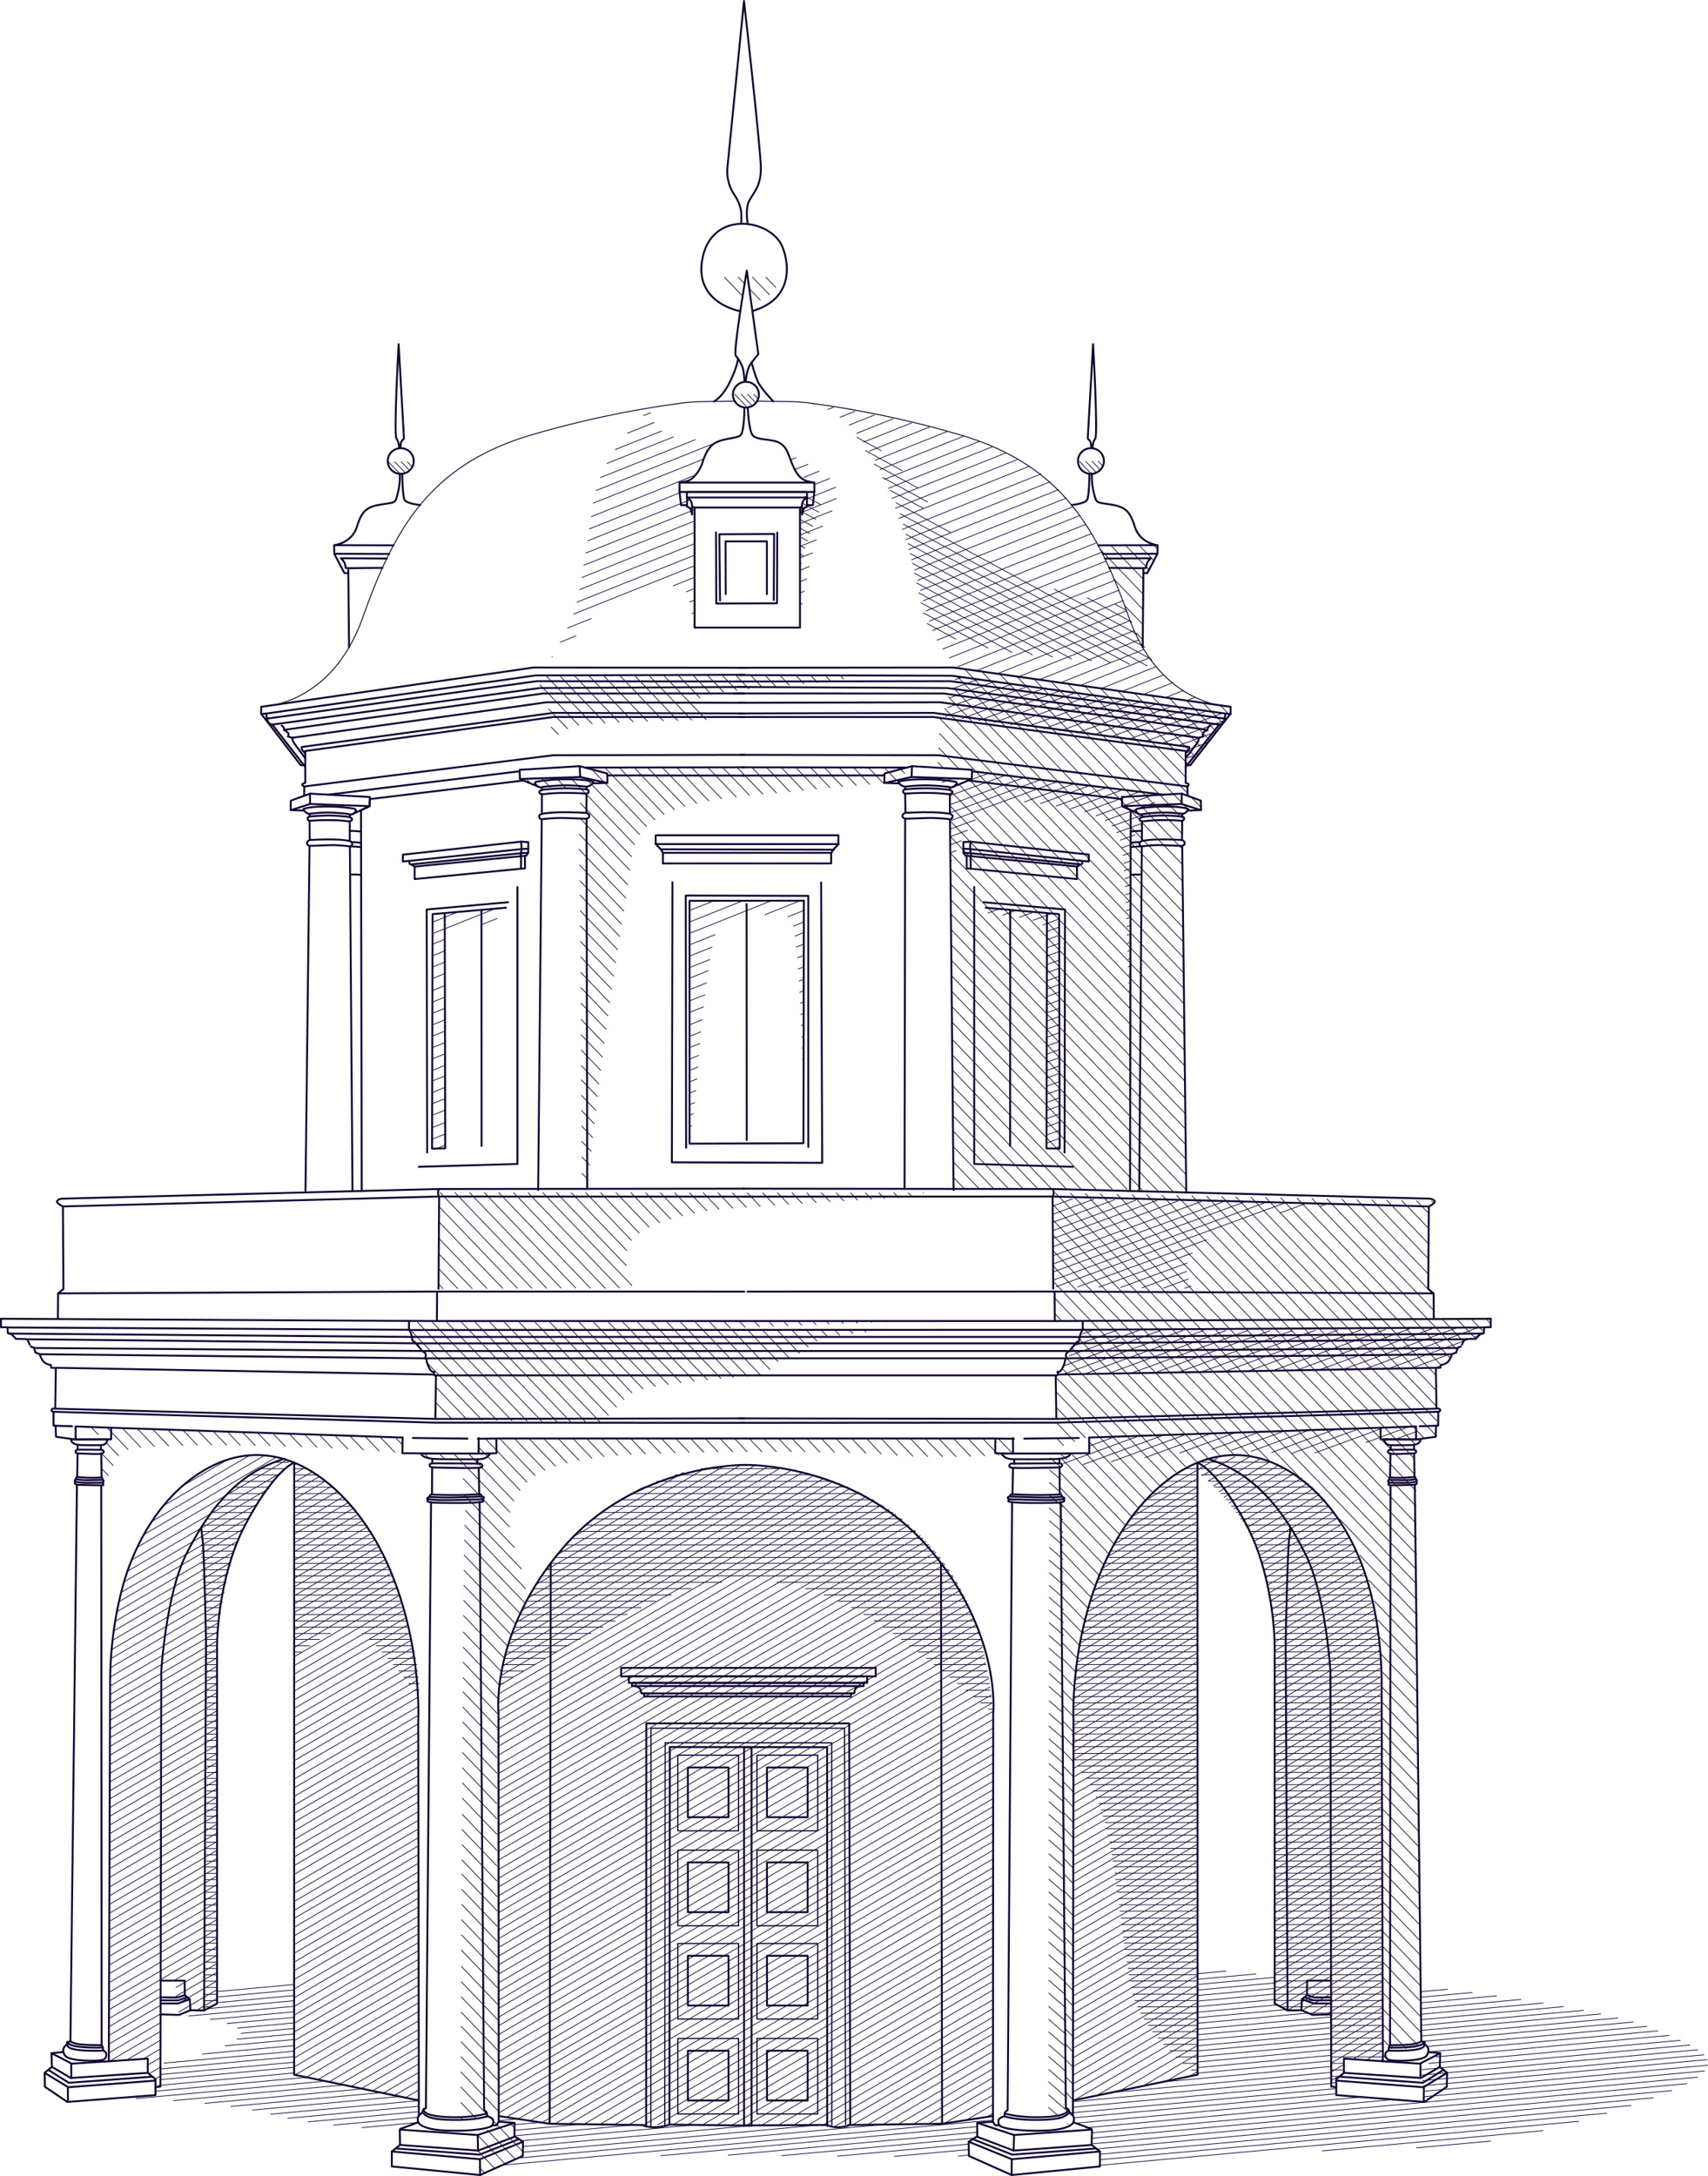 <svg xmlns="http://www.w3.org/2000/svg" width="313.777" height="399.747" viewBox="0 0 83.02 105.766"><path d="M84.04 123.39v-.727l4.285.375.007.769zm0 0" style="fill:none;stroke:#140533;stroke-width:.093;stroke-linecap:round;stroke-linejoin:round;stroke-miterlimit:22.926;stroke-opacity:1" transform="translate(-64.995 -18.087)"/><path d="m88.332 123.807 2.075-.928.01-.691-2.092.85M84.04 122.663l.399-.317 3.794.273 1.79-.68.394.249" style="fill:none;stroke:#140533;stroke-width:.093;stroke-linecap:round;stroke-linejoin:round;stroke-miterlimit:22.926;stroke-opacity:1" transform="translate(-64.995 -18.087)"/><path d="m84.249 122.517 4.051.299 1.92-.754" style="fill:none;stroke:#140533;stroke-width:.093;stroke-linecap:round;stroke-linejoin:round;stroke-miterlimit:22.926;stroke-opacity:1" transform="translate(-64.995 -18.087)"/><path d="m84.439 122.346-.013-.748 3.786.264.02.757M88.212 121.862l1.791-.59-.002.646" style="fill:none;stroke:#140533;stroke-width:.093;stroke-linecap:round;stroke-linejoin:round;stroke-miterlimit:22.926;stroke-opacity:1" transform="translate(-64.995 -18.087)"/><path d="m84.451 121.566.874-.322s.11.363 1.425.405c1.316.041 1.994-.127 2.108-.211.115-.083.263-.039.263-.039l.116-.183.766.057" style="fill:none;stroke:#140533;stroke-width:.093;stroke-linecap:round;stroke-linejoin:round;stroke-miterlimit:22.926;stroke-opacity:1" transform="translate(-64.995 -18.087)"/><path d="M85.325 121.244s-.074-.199.029-.323c.103-.125.187-.146.187-.146s.134.211.553.283c.62.104 1.824.12 2.582-.1 0 0 .292.042.3.23.008.187-.11.247-.11.247" style="fill:none;stroke:#140533;stroke-width:.093;stroke-linecap:round;stroke-linejoin:round;stroke-miterlimit:22.926;stroke-opacity:1" transform="translate(-64.995 -18.087)"/><path d="M85.541 120.775s-.02-.124.057-.175c.078-.052.099-.037.099-.037l.25-29.443s.79.03 1.507.02c.718-.01.853-.04.853-.04l.22 29.557s.114.05.131.132c.018.084.018.17.018.17" style="fill:none;stroke:#140533;stroke-width:.093;stroke-linecap:round;stroke-linejoin:round;stroke-miterlimit:22.926;stroke-opacity:1" transform="translate(-64.995 -18.087)"/><path d="M88.663 120.814s-.71.237-1.967.173c-1.257-.063-1.09-.376-1.098-.387M101.248 89.292s-5.325-.107-8.877 4.02c-3.553 4.127-3.145 8.045-3.145 8.045l.011 19.86" style="fill:none;stroke:#140533;stroke-width:.093;stroke-linecap:round;stroke-linejoin:round;stroke-miterlimit:22.926;stroke-opacity:1" transform="translate(-64.995 -18.087)"/><path d="m101.196 121.4-3.662-.043s-.498.177-.946.114c-.447-.062-.323-.094-.323-.094l-4.554-.062-2.474-.374M91.765 94.065l-.054 27.25M85.354 120.921l-.03-19.22s.208-3.87-1.54-7.697c-1.747-3.828-5.564-6.992-9.516-4.017-1.825 1.373-2.836 3.52-3.288 5.139-.683 2.448-.633 4.634-.633 5.035 0 .666-.063 18.117-.063 18.117l-1.801.116-.984-.51.019.666-.354.29.015.678 1.087.736 4.286-.332v-.77l-.375-.312-3.744.25-.915-.54" style="fill:none;stroke:#140533;stroke-width:.093;stroke-linecap:round;stroke-linejoin:round;stroke-miterlimit:22.926;stroke-opacity:1" transform="translate(-64.995 -18.087)"/><path d="m67.34 118.694 1 .63 4.06-.298" style="fill:none;stroke:#140533;stroke-width:.093;stroke-linecap:round;stroke-linejoin:round;stroke-miterlimit:22.926;stroke-opacity:1" transform="translate(-64.995 -18.087)"/><path d="m67.164 118.84 1.152.7 4.236-.322M68.455 118.391l.006.697M68.292 119.538l.007.696M72.552 119.538l.241-.03.041-20.208s.23-3.702 1.208-5.657c1.04-2.082 2.468-3.981 4.783-4.652" style="fill:none;stroke:#140533;stroke-width:.093;stroke-linecap:round;stroke-linejoin:round;stroke-miterlimit:22.926;stroke-opacity:1" transform="translate(-64.995 -18.087)"/><path d="M70.01 117.76c.232.076.188.38-.016.448-.21.072-1.6.083-1.824-.192-.088-.107-.152-.288-.053-.431.1-.143.156-.108.156-.108s-.062.176.49.247c.55.072 1.248.036 1.248.036zm0 0" style="fill:none;stroke:#140533;stroke-width:.093;stroke-linecap:round;stroke-linejoin:round;stroke-miterlimit:22.926;stroke-opacity:1" transform="translate(-64.995 -18.087)"/><path d="m67.499 117.884.578-.054M68.273 117.475l-.005-.138s.005.176.603.24c.598.062 1.123.03 1.123.03l.017.15" style="fill:none;stroke:#140533;stroke-width:.093;stroke-linecap:round;stroke-linejoin:round;stroke-miterlimit:22.926;stroke-opacity:1" transform="translate(-64.995 -18.087)"/><path d="m69.994 117.607-.058-.114s-.906.01-1.203-.062c-.296-.073-.314-.13-.315-.13l-.174.075" style="fill:none;stroke:#140533;stroke-width:.093;stroke-linecap:round;stroke-linejoin:round;stroke-miterlimit:22.926;stroke-opacity:1" transform="translate(-64.995 -18.087)"/><path d="m69.936 117.493-.02-27.212s-.692-.006-.915-.016c-.225-.01-.266-.01-.266-.01l-.317 27.046M72.177 118.84l.001-.691-1.894.13M72.8 115.999l.894.026.557-.229-.032-.536-.566.208h-.852M74.22 115.26l-.243-.194-.008-.706h-1.165" style="fill:none;stroke:#140533;stroke-width:.093;stroke-linecap:round;stroke-linejoin:round;stroke-miterlimit:22.926;stroke-opacity:1" transform="translate(-64.995 -18.087)"/><path d="m72.823 115.168.782.012.372-.114M72.801 115.313l.85.006.447-.156M74.251 115.796l.664.013.094-17.9s-.084-4.405-.167-4.981c-.081-.576-.056-.615-.056-.615" style="fill:none;stroke:#140533;stroke-width:.093;stroke-linecap:round;stroke-linejoin:round;stroke-miterlimit:22.926;stroke-opacity:1" transform="translate(-64.995 -18.087)"/><path d="m74.915 115.809.63-.338v-17.38s-.011-3.317 1.414-5.97c1.425-2.652 2.337-2.94 2.337-2.94l-.004 29.749 6.06 1.253M69.961 90.151s-.76.026-1.046-.003c-.285-.029-.322-.07-.264-.135.056-.065.117.032.738.02.622-.01.625-.045.64.031.015.074-.068.087-.068.087zM68.735 90.254s-.083-.016-.097-.06a.087.087 0 0 1 .011-.076" style="fill:none;stroke:#140533;stroke-width:.093;stroke-linecap:round;stroke-linejoin:round;stroke-miterlimit:22.926;stroke-opacity:1" transform="translate(-64.995 -18.087)"/><path d="M69.916 90.28s.1 0 .103-.04c.003-.038-.037-.095-.037-.095M68.69 89.976c.006-.015-.008-.105.057-.1.066.007.396.042.71.042.315 0 .43-.025.48-.012.049.012.035.111.035.111" style="fill:none;stroke:#140533;stroke-width:.093;stroke-linecap:round;stroke-linejoin:round;stroke-miterlimit:22.926;stroke-opacity:1" transform="translate(-64.995 -18.087)"/><path d="M88.379 90.967s-1.494.05-2.058.033c-.563-.02-.635-.06-.522-.126.113-.067.23.028 1.454-.006 1.224-.031 1.23-.067 1.26.007.031.076-.134.091-.134.091zM85.966 91.113s-.163-.014-.19-.058c-.03-.043.019-.077.019-.077" style="fill:none;stroke:#140533;stroke-width:.093;stroke-linecap:round;stroke-linejoin:round;stroke-miterlimit:22.926;stroke-opacity:1" transform="translate(-64.995 -18.087)"/><path d="M88.29 91.098s.199-.005.204-.044c.005-.039-.074-.094-.074-.094M85.878 90.835c.01-.016-.016-.104.113-.101.128.003.777.028 1.397.018.62-.011.845-.041.942-.03.097.01.07.11.07.11" style="fill:none;stroke:#140533;stroke-width:.093;stroke-linecap:round;stroke-linejoin:round;stroke-miterlimit:22.926;stroke-opacity:1" transform="translate(-64.995 -18.087)"/><path d="m68.747 89.877.02-1.156M69.936 89.906l-.02-1.185" style="fill:none;stroke:#140533;stroke-width:.093;stroke-linecap:round;stroke-linejoin:round;stroke-miterlimit:22.926;stroke-opacity:1" transform="translate(-64.995 -18.087)"/><path d="m69.884 88.555-1.04-.005c-.14 0-.188.044-.177.11.01.067.098.07.098.07s.39.019.718.027c.328.008.433-.007.433-.007s.147-.034.118-.12c-.029-.085-.15-.074-.15-.074zm0 0" style="fill:none;stroke:#140533;stroke-width:.093;stroke-linecap:round;stroke-linejoin:round;stroke-miterlimit:22.926;stroke-opacity:1" transform="translate(-64.995 -18.087)"/><path d="m68.766 88.513.006-.192M69.902 88.551l.003-.222M68.444 88.055s-.004.255.463.27c.469.017 1.013.004 1.024.004.01 0 .157.007.24-.14.084-.144.062-.134.062-.134zm0 0" style="fill:none;stroke:#140533;stroke-width:.093;stroke-linecap:round;stroke-linejoin:round;stroke-miterlimit:22.926;stroke-opacity:1" transform="translate(-64.995 -18.087)"/><path d="M88.25 89.225s-1.88-.012-2.144-.012c-.263 0-.24.067-.22.133.02.065.186.07.186.07s.73.017 1.345.025c.614.01.846-.01.846-.01s.202.013.176-.112c-.026-.126-.19-.094-.19-.094zm0 0" style="fill:none;stroke:#140533;stroke-width:.093;stroke-linecap:round;stroke-linejoin:round;stroke-miterlimit:22.926;stroke-opacity:1" transform="translate(-64.995 -18.087)"/><path d="m86.002 89.19.01-.191M88.2 89.236l.005-.22M85.467 88.741s-.01.255.868.27c.878.016 1.9.004 1.92.003.018 0 .295.008.45-.137.156-.147.117-.135.117-.135zm0 0" style="fill:none;stroke:#140533;stroke-width:.092;stroke-linecap:round;stroke-linejoin:round;stroke-miterlimit:22.926;stroke-opacity:1" transform="translate(-64.995 -18.087)"/><path d="m85.992 90.735.008-1.33M88.29 90.72l-.027-1.294" style="fill:none;stroke:#140533;stroke-width:.093;stroke-linecap:round;stroke-linejoin:round;stroke-miterlimit:22.926;stroke-opacity:1" transform="translate(-64.995 -18.087)"/><path d="m84.564 87.964-.01.758 3.703.022.874-.022-.011-.714-.896.013" style="fill:none;stroke:#140533;stroke-width:.093;stroke-linecap:round;stroke-linejoin:round;stroke-miterlimit:22.926;stroke-opacity:1" transform="translate(-64.995 -18.087)"/><path d="m87.716 88.012-2.652-.03M88.257 88.741l.007-.755M70.398 87.484l-1.727-.063v.634l1.727-.01zM67.697 87.383l.02.541.954.131M84.564 87.961l-14.166-.477" style="fill:none;stroke:#140533;stroke-width:.093;stroke-linecap:round;stroke-linejoin:round;stroke-miterlimit:22.926;stroke-opacity:1" transform="translate(-64.995 -18.087)"/><path d="m67.595 86.709.003.676.9.026M67.595 86.709l18.526.527 15.067.01" style="fill:none;stroke:#140533;stroke-width:.093;stroke-linecap:round;stroke-linejoin:round;stroke-miterlimit:22.926;stroke-opacity:1" transform="translate(-64.995 -18.087)"/><path d="M67.595 86.709c-.168-.039-.094-.156-.003-.155l18.565.502 15.024-.028" style="fill:none;stroke:#140533;stroke-width:.093;stroke-linecap:round;stroke-linejoin:round;stroke-miterlimit:22.926;stroke-opacity:1" transform="translate(-64.995 -18.087)"/><path d="m86.157 87.056.03-2.075-.108-.083.026-.135s-.12.073-.25-.188c-.13-.26-.125-.369-.125-.369l-.062-.146s.057-.118 0-.192c-.058-.073-.167-.114-.167-.114s-.062-.125-.187-.255c-.124-.13-.167-.193-.167-.193s-.094.026-.118-.135c-.027-.161-.022-.187-.079-.322-.058-.135-.078-.126-.078-.126l.005-.431 1.355.006.008-1.433" style="fill:none;stroke:#140533;stroke-width:.093;stroke-linecap:round;stroke-linejoin:round;stroke-miterlimit:22.926;stroke-opacity:1" transform="translate(-64.995 -18.087)"/><path d="m67.68 86.556.03-1.975-.23-.014-.012-.136s-.295-.014-.424-.252c-.13-.237-.114-.27-.114-.27l-.214-.08s-.026-.158-.083-.224c-.058-.066-.158-.055-.151-.058.008 0-.146-.32-.15-.352-.006-.032-.563-.03-.563-.03s-.127-.154-.244-.243c-.055-.043-.143.015-.149-.048-.015-.2-.01-.25-.017-.265-.009-.015-.317-.01-.317-.01v-.413" style="fill:none;stroke:#140533;stroke-width:.092;stroke-linecap:round;stroke-linejoin:round;stroke-miterlimit:22.926;stroke-opacity:1" transform="translate(-64.995 -18.087)"/><path d="m65.042 82.187 19.835.105M84.872 82.723l-19.513-.113M85.012 83.07l-19.591-.163M85.208 83.382l-18.925-.2M66.633 83.607l18.868.147M66.93 83.911l18.744.199M67.74 84.571l18.339.327M67.809 82.202l.01-1.248 18.421-.09" style="fill:none;stroke:#140533;stroke-width:.093;stroke-linecap:round;stroke-linejoin:round;stroke-miterlimit:22.926;stroke-opacity:1" transform="translate(-64.995 -18.087)"/><path d="m67.82 80.954.259-.214-.026-4.012s-.326-.147-.284-.255c.041-.11.245-.124.245-.124l18.32-.469s-.079.13-.036.27c.041.14.041.193.041.193l-.029 4.384" style="fill:none;stroke:#140533;stroke-width:.093;stroke-linecap:round;stroke-linejoin:round;stroke-miterlimit:22.926;stroke-opacity:1" transform="translate(-64.995 -18.087)"/><path d="m68.053 76.728 18.27-.483 14.867.006M86.334 75.88l14.84-.016M86.24 80.864l14.934.003M79.843 76.045l.197-16.843M80.05 58.89l-.01-.91M80.044 57.767l-.007-.123s.637-.096 1.267-.052c.628.044.701.079.701.079l-.01.135M81.997 57.993v.977M82.128 75.934l-.126-16.706M80.04 59.202s-.151-.05-.12-.153c.03-.104.124-.131.124-.131s.645-.044 1.212-.026c.566.016.741.078.741.078s.15.035.117.15c-.033.116-.112.108-.112.108s-.536-.08-1.014-.06c-.478.021-.948.034-.948.034zm0 0" style="fill:none;stroke:#140533;stroke-width:.093;stroke-linecap:round;stroke-linejoin:round;stroke-miterlimit:22.926;stroke-opacity:1" transform="translate(-64.995 -18.087)"/><path d="M80.04 57.98s-.096-.017-.094-.105c.003-.089.105-.1.105-.1s.363-.04.788-.048c.297-.006.652.015.823.037.07.01.237.007.367.057.151.06.06.201-.064.19-.233-.02-.408-.062-1.02-.062-.614 0-.792.036-.905.032zM80.037 57.644s-.106-.004-.2-.093c-.092-.088-.094-.142-.094-.142s.232-.11.997-.12c.765-.011 1.363.083 1.466.109.105.026.094.083.094.083s-.08.151-.173.18c-.094.028-.123.023-.123.023" style="fill:none;stroke:#140533;stroke-width:.093;stroke-linecap:round;stroke-linejoin:round;stroke-miterlimit:22.926;stroke-opacity:1" transform="translate(-64.995 -18.087)"/><path d="m79.78 57.486-.641-.023.927-.297 2.893.106-.832.389" style="fill:none;stroke:#140533;stroke-width:.093;stroke-linecap:round;stroke-linejoin:round;stroke-miterlimit:22.926;stroke-opacity:1" transform="translate(-64.995 -18.087)"/><path d="m79.124 57.461.007-.456.931-.342 2.91.163-.013.446" style="fill:none;stroke:#140533;stroke-width:.093;stroke-linecap:round;stroke-linejoin:round;stroke-miterlimit:22.926;stroke-opacity:1" transform="translate(-64.995 -18.087)"/><path d="m93.537 75.872-.032-17.99M93.494 57.569l.011-.91M93.5 56.446l.008-.122s-.707-.096-1.404-.052c-.7.044-.779.079-.779.079l.011.135M91.333 56.672v.978M91.153 75.927l.175-18.02M93.505 57.881s.168-.05.134-.154c-.036-.103-.14-.13-.14-.13s-.715-.043-1.343-.027c-.629.018-.823.08-.823.08s-.165.033-.13.149c.036.116.125.109.125.109s.594-.08 1.124-.06c.53.021 1.053.034 1.053.034zm0 0" style="fill:none;stroke:#140533;stroke-width:.093;stroke-linecap:round;stroke-linejoin:round;stroke-miterlimit:22.926;stroke-opacity:1" transform="translate(-64.995 -18.087)"/><path d="M93.505 56.66s.106-.017.103-.106c-.002-.09-.117-.099-.117-.099s-.4-.041-.873-.05a8.174 8.174 0 0 0-.913.038c-.078.01-.263.008-.406.058-.17.058-.068.2.07.19.258-.02.452-.063 1.133-.063.68 0 .878.035 1.003.031zM93.508 56.324s.117-.006.22-.093c.104-.089.106-.144.106-.144s-.259-.109-1.106-.12a9.434 9.434 0 0 0-1.628.11c-.114.025-.103.083-.103.083s.09.15.193.18c.105.028.135.023.135.023" style="fill:none;stroke:#140533;stroke-width:.093;stroke-linecap:round;stroke-linejoin:round;stroke-miterlimit:22.926;stroke-opacity:1" transform="translate(-64.995 -18.087)"/><path d="m93.793 56.166.711-.024-1.31-.288-2.926.098.922.387" style="fill:none;stroke:#140533;stroke-width:.093;stroke-linecap:round;stroke-linejoin:round;stroke-miterlimit:22.926;stroke-opacity:1" transform="translate(-64.995 -18.087)"/><path d="m94.52 56.14-.008-.456-1.34-.356-2.92.176.016.448" style="fill:none;stroke:#140533;stroke-width:.093;stroke-linecap:round;stroke-linejoin:round;stroke-miterlimit:22.926;stroke-opacity:1" transform="translate(-64.995 -18.087)"/><path d="m80.066 57.166-.004-.503M93.195 55.854l-.022-.526M82.576 75.977l-.033-18.51.416-.195.01-.344 7.47-.904M94.514 55.777l6.657.007" style="fill:none;stroke:#140533;stroke-width:.093;stroke-linecap:round;stroke-linejoin:round;stroke-miterlimit:22.926;stroke-opacity:1" transform="translate(-64.995 -18.087)"/><path d="m85.758 74.11-.022-11.816 3.952-.353" style="fill:none;stroke:#140533;stroke-width:.093;stroke-linecap:round;stroke-linejoin:round;stroke-miterlimit:22.926;stroke-opacity:1" transform="translate(-64.995 -18.087)"/><path d="m89.589 62.209-3.567.311-.026 11.398.64-.011-.024-11.438M88.403 73.784l-.005-11.47" style="fill:none;stroke:#140533;stroke-width:.093;stroke-linecap:round;stroke-linejoin:round;stroke-miterlimit:22.926;stroke-opacity:1" transform="translate(-64.995 -18.087)"/><path d="m85.348 74.801 4.797-.138V61.205" style="fill:none;stroke:#140533;stroke-width:.093;stroke-linecap:round;stroke-linejoin:round;stroke-miterlimit:22.926;stroke-opacity:1" transform="translate(-64.995 -18.087)"/><path d="M85.15 60.208v.607l5.17-.503.003-.61zm0 0" style="fill:none;stroke:#140533;stroke-width:.093;stroke-linecap:round;stroke-linejoin:round;stroke-miterlimit:22.926;stroke-opacity:1" transform="translate(-64.995 -18.087)"/><path d="m85.15 60.208-.185-.104 5.395-.55.309-.012-.1.138-.246.022M90.32 60.312l.192-.015-.001-.606" style="fill:none;stroke:#140533;stroke-width:.093;stroke-linecap:round;stroke-linejoin:round;stroke-miterlimit:22.926;stroke-opacity:1" transform="translate(-64.995 -18.087)"/><path d="m84.898 60.075-.002-.143 5.452-.575.322-.015v.2" style="fill:none;stroke:#140533;stroke-width:.093;stroke-linecap:round;stroke-linejoin:round;stroke-miterlimit:22.926;stroke-opacity:1" transform="translate(-64.995 -18.087)"/><path d="m84.896 59.932-.32.03v-.333l5.751-.633.346.024-.003.322" style="fill:none;stroke:#140533;stroke-width:.093;stroke-linecap:round;stroke-linejoin:round;stroke-miterlimit:22.926;stroke-opacity:1" transform="translate(-64.995 -18.087)"/><path d="m90.327 58.996.02.361-.03.202-.02.144" style="fill:none;stroke:#140533;stroke-width:.093;stroke-linecap:round;stroke-linejoin:round;stroke-miterlimit:22.926;stroke-opacity:1" transform="translate(-64.995 -18.087)"/><path d="M82.044 60.595c.058 0 .504-.008.504.03" style="fill:none;stroke:#140533;stroke-width:.093;stroke-linecap:round;stroke-linejoin:round;stroke-miterlimit:22.926;stroke-opacity:1" transform="translate(-64.995 -18.087)"/><path d="M82.004 59.23c.202-.002.349.016.543.032M82.092 59.022c.203-.003.26.014.455.03" style="fill:none;stroke:#140533;stroke-width:.093;stroke-linecap:round;stroke-linejoin:round;stroke-miterlimit:22.926;stroke-opacity:1" transform="translate(-64.995 -18.087)"/><path d="M81.997 58.475c.238-.003.307.013.536.03" style="fill:none;stroke:#140533;stroke-width:.093;stroke-linecap:round;stroke-linejoin:round;stroke-miterlimit:22.926;stroke-opacity:1" transform="translate(-64.995 -18.087)"/><path d="m79.778 56.768.006-.453 12.106-1.519M80.948 56.713l9.306-1.138M91.89 54.796l9.298-.018M93.43 55.395l7.748-.013M79.784 56.315s-.115-.05-.1-.1c.017-.053.15-.074.15-.074v-1.55l12.063-1.654h9.278" style="fill:none;stroke:#140533;stroke-width:.093;stroke-linecap:round;stroke-linejoin:round;stroke-miterlimit:22.926;stroke-opacity:1" transform="translate(-64.995 -18.087)"/><path d="m79.833 54.708-.166-.182-.006-.131 12.226-1.658 9.298.028" style="fill:none;stroke:#140533;stroke-width:.093;stroke-linecap:round;stroke-linejoin:round;stroke-miterlimit:22.926;stroke-opacity:1" transform="translate(-64.995 -18.087)"/><path d="M79.833 54.94s-.53-.697-.577-.79c-.047-.094-.058-.201-.058-.201l12.365-1.727 9.623.026" style="fill:none;stroke:#140533;stroke-width:.093;stroke-linecap:round;stroke-linejoin:round;stroke-miterlimit:22.926;stroke-opacity:1" transform="translate(-64.995 -18.087)"/><path d="m79.198 53.949-.207-.064s.06-.092.003-.175a.58.58 0 0 0-.198-.146l12.58-1.768 9.802-.004" style="fill:none;stroke:#140533;stroke-width:.093;stroke-linecap:round;stroke-linejoin:round;stroke-miterlimit:22.926;stroke-opacity:1" transform="translate(-64.995 -18.087)"/><path d="M78.816 53.59s0-.173-.13-.234" style="fill:none;stroke:#140533;stroke-width:.093;stroke-linecap:round;stroke-linejoin:round;stroke-miterlimit:22.926;stroke-opacity:1" transform="translate(-64.995 -18.087)"/><path d="m79.833 55.367-1.602-2.06 12.996-1.777 9.974-.05" style="fill:none;stroke:#140533;stroke-width:.093;stroke-linecap:round;stroke-linejoin:round;stroke-miterlimit:22.926;stroke-opacity:1" transform="translate(-64.995 -18.087)"/><path d="M78.23 53.306s-.137-.013-.199-.128c-.063-.114-.063-.161-.063-.161l13.105-1.82 10.13.015" style="fill:none;stroke:#140533;stroke-width:.093;stroke-linecap:round;stroke-linejoin:round;stroke-miterlimit:22.926;stroke-opacity:1" transform="translate(-64.995 -18.087)"/><path d="m77.968 53.017-.03-.247 13.077-1.852 10.162-.031" style="fill:none;stroke:#140533;stroke-width:.093;stroke-linecap:round;stroke-linejoin:round;stroke-miterlimit:22.926;stroke-opacity:1" transform="translate(-64.995 -18.087)"/><path d="m79.76 55.278-.147.004-1.925-2.505v-.335l13.233-1.908 10.256.01M77.937 52.77l-.248.025" style="fill:none;stroke:#140533;stroke-width:.093;stroke-linecap:round;stroke-linejoin:round;stroke-miterlimit:22.926;stroke-opacity:1" transform="translate(-64.995 -18.087)"/><path d="M77.688 52.442s3.398-.008 4.937-4.334c1.54-4.327 3.266-7.437 8.238-8.892a48.634 48.634 0 0 1 7.276-1.537c.855-.111 1.473-.062 2.594-.096" style="fill:none;stroke:#140533;stroke-width:.046;stroke-linecap:round;stroke-linejoin:round;stroke-miterlimit:22.926;stroke-opacity:1" transform="translate(-64.995 -18.087)"/><path d="m81.961 49.554-.038-3.849 1.66-.016M81.923 45.705l-.135-.02s.016-.12-.062-.267c-.079-.144-.167-.197-.167-.197l2.238.014" style="fill:none;stroke:#140533;stroke-width:.093;stroke-linecap:round;stroke-linejoin:round;stroke-miterlimit:22.926;stroke-opacity:1" transform="translate(-64.995 -18.087)"/><path d="m83.906 45.013-2.664-.01.493.94h.19M84.123 44.593l-2.887-.007.006.416M81.236 44.586s.863-.083 1.114-.915c.25-.832.551-.967 1.217-1.07.665-.105.633-.032.769-.563.135-.53.088-.936.088-.936M84.548 41.112s.005 1.114.12 1.286c.114.17.747.238.747.238M84.454 39.86s-.037.022-.048-.014c-.03-.084-.024-.292-.138-.434-.143-.178.103-4.597.103-4.597l.26 4.587s-.07.085-.11.12c-.044.033-.067.338-.067.338zm0 0" style="fill:none;stroke:#140533;stroke-width:.093;stroke-linecap:round;stroke-linejoin:round;stroke-miterlimit:22.926;stroke-opacity:1" transform="translate(-64.995 -18.087)"/><path d="M84.475 39.872c.348 0 .63.28.63.624a.628.628 0 0 1-.63.624.628.628 0 0 1-.633-.624c0-.344.283-.624.633-.624zm0 0" style="fill:none;stroke:#140533;stroke-width:.093;stroke-linecap:round;stroke-linejoin:round;stroke-miterlimit:22.926;stroke-opacity:1" transform="translate(-64.995 -18.087)"/><path d="M118.459 123.39v-.727l-4.286.375-.008.769zm0 0" style="fill:none;stroke:#140533;stroke-width:.093;stroke-linecap:round;stroke-linejoin:round;stroke-miterlimit:22.926;stroke-opacity:1" transform="translate(-64.995 -18.087)"/><path d="m114.165 123.807-2.074-.928-.011-.691 2.093.85M118.459 122.663l-.402-.317-3.793.273-1.789-.68-.395.249" style="fill:none;stroke:#140533;stroke-width:.093;stroke-linecap:round;stroke-linejoin:round;stroke-miterlimit:22.926;stroke-opacity:1" transform="translate(-64.995 -18.087)"/><path d="m118.249 122.517-4.053.299-1.918-.754" style="fill:none;stroke:#140533;stroke-width:.093;stroke-linecap:round;stroke-linejoin:round;stroke-miterlimit:22.926;stroke-opacity:1" transform="translate(-64.995 -18.087)"/><path d="m118.057 122.346.013-.748-3.786.264-.02.757M114.284 121.862l-1.79-.59.001.646" style="fill:none;stroke:#140533;stroke-width:.093;stroke-linecap:round;stroke-linejoin:round;stroke-miterlimit:22.926;stroke-opacity:1" transform="translate(-64.995 -18.087)"/><path d="m118.045 121.566-.874-.322s-.108.363-1.424.405c-1.317.041-1.994-.127-2.109-.211-.114-.083-.263-.039-.263-.039l-.116-.183-.765.057" style="fill:none;stroke:#140533;stroke-width:.093;stroke-linecap:round;stroke-linejoin:round;stroke-miterlimit:22.926;stroke-opacity:1" transform="translate(-64.995 -18.087)"/><path d="M117.171 121.244s.076-.199-.027-.323c-.105-.125-.188-.146-.188-.146s-.133.211-.552.283c-.62.104-1.825.12-2.584-.1 0 0-.29.042-.3.23-.006.187.11.247.11.247" style="fill:none;stroke:#140533;stroke-width:.093;stroke-linecap:round;stroke-linejoin:round;stroke-miterlimit:22.926;stroke-opacity:1" transform="translate(-64.995 -18.087)"/><path d="M116.956 120.775s.021-.124-.057-.175c-.078-.052-.098-.037-.098-.037l-.25-29.443s-.79.03-1.509.02c-.716-.01-.853-.04-.853-.04l-.217 29.557s-.115.05-.133.132c-.019.084-.019.17-.019.17" style="fill:none;stroke:#140533;stroke-width:.093;stroke-linecap:round;stroke-linejoin:round;stroke-miterlimit:22.926;stroke-opacity:1" transform="translate(-64.995 -18.087)"/><path d="M113.834 120.814s.71.237 1.966.173c1.258-.063 1.09-.376 1.099-.387M101.248 89.292s5.325-.107 8.877 4.02c3.553 4.127 3.147 8.045 3.147 8.045l-.013 19.86" style="fill:none;stroke:#140533;stroke-width:.093;stroke-linecap:round;stroke-linejoin:round;stroke-miterlimit:22.926;stroke-opacity:1" transform="translate(-64.995 -18.087)"/><path d="m101.124 121.398 4.078-.025s.26.161.707.098c.448-.062.322-.094.322-.094l4.556-.062 2.474-.375M110.733 94.065l.054 27.25M117.144 120.921l.03-19.22s-.208-3.87 1.54-7.697c1.747-3.828 5.564-6.992 9.516-4.017 1.825 1.373 2.836 3.52 3.287 5.139.683 2.448.634 4.634.634 5.035 0 .666.062 18.117.062 18.117l1.802.116.984-.51-.02.666.355.29-.015.678-1.088.736-4.285-.332v-.77l.375-.312 3.744.25.915-.54" style="fill:none;stroke:#140533;stroke-width:.093;stroke-linecap:round;stroke-linejoin:round;stroke-miterlimit:22.926;stroke-opacity:1" transform="translate(-64.995 -18.087)"/><path d="m135.156 118.694-.998.63-4.062-.298" style="fill:none;stroke:#140533;stroke-width:.093;stroke-linecap:round;stroke-linejoin:round;stroke-miterlimit:22.926;stroke-opacity:1" transform="translate(-64.995 -18.087)"/><path d="m135.334 118.84-1.152.7-4.236-.322M134.043 118.391l-.007.697M134.205 119.538l-.007.696M129.946 119.538l-.243-.03-.041-20.208s-.229-3.702-1.206-5.657c-1.04-2.082-2.468-3.981-4.783-4.652" style="fill:none;stroke:#140533;stroke-width:.093;stroke-linecap:round;stroke-linejoin:round;stroke-miterlimit:22.926;stroke-opacity:1" transform="translate(-64.995 -18.087)"/><path d="M132.487 117.76c-.232.076-.187.38.016.448.211.072 1.6.083 1.825-.192.088-.107.152-.288.052-.431-.099-.143-.155-.108-.155-.108s.062.176-.49.247c-.55.072-1.248.036-1.248.036zm0 0" style="fill:none;stroke:#140533;stroke-width:.093;stroke-linecap:round;stroke-linejoin:round;stroke-miterlimit:22.926;stroke-opacity:1" transform="translate(-64.995 -18.087)"/><path d="m135 117.884-.58-.054M134.223 117.475l.007-.138s-.006.176-.603.24c-.598.062-1.123.03-1.123.03l-.017.15" style="fill:none;stroke:#140533;stroke-width:.093;stroke-linecap:round;stroke-linejoin:round;stroke-miterlimit:22.926;stroke-opacity:1" transform="translate(-64.995 -18.087)"/><path d="m132.503 117.607.058-.114s.907.01 1.203-.062c.297-.073.315-.13.315-.13l.175.075M132.561 117.493l.021-27.212s.692-.006.915-.016c.223-.01.266-.01.266-.01l.316 27.046M130.32 118.84l-.002-.691 1.894.13M129.696 115.999l-.893.026-.556-.229.03-.536.568.208h.85" style="fill:none;stroke:#140533;stroke-width:.093;stroke-linecap:round;stroke-linejoin:round;stroke-miterlimit:22.926;stroke-opacity:1" transform="translate(-64.995 -18.087)"/><path d="m128.277 115.26.244-.194.008-.706h1.164" style="fill:none;stroke:#140533;stroke-width:.093;stroke-linecap:round;stroke-linejoin:round;stroke-miterlimit:22.926;stroke-opacity:1" transform="translate(-64.995 -18.087)"/><path d="m129.674 115.168-.781.012-.372-.114M129.695 115.313l-.847.006-.448-.156M128.247 115.796l-.666.013-.094-17.9s.086-4.405.167-4.981c.083-.576.058-.615.058-.615M127.581 115.809l-.628-.338v-17.38s.01-3.317-1.414-5.97c-1.426-2.652-2.339-2.94-2.339-2.94l.006 29.749-6.062 1.253M132.537 90.151s.759.026 1.044-.003c.287-.029.323-.07.266-.135-.058-.065-.117.032-.739.02-.621-.01-.624-.045-.64.031-.016.074.069.087.069.087zM133.763 90.254s.081-.016.096-.06c.014-.044-.01-.076-.01-.076" style="fill:none;stroke:#140533;stroke-width:.093;stroke-linecap:round;stroke-linejoin:round;stroke-miterlimit:22.926;stroke-opacity:1" transform="translate(-64.995 -18.087)"/><path d="M132.582 90.28s-.102 0-.103-.04c-.003-.038.037-.095.037-.095M133.807 89.976c-.005-.015.007-.105-.058-.1-.065.007-.394.042-.71.042-.314 0-.428-.025-.478-.012-.05.012-.035.111-.035.111" style="fill:none;stroke:#140533;stroke-width:.093;stroke-linecap:round;stroke-linejoin:round;stroke-miterlimit:22.926;stroke-opacity:1" transform="translate(-64.995 -18.087)"/><path d="M114.115 90.965s1.495.051 2.059.034c.562-.02.634-.06.522-.126-.113-.067-.232.028-1.455-.005-1.224-.032-1.23-.067-1.26.007-.031.076.134.091.134.091zM116.53 91.111s.16-.013.19-.057c.027-.043-.021-.078-.021-.078" style="fill:none;stroke:#140533;stroke-width:.093;stroke-linecap:round;stroke-linejoin:round;stroke-miterlimit:22.926;stroke-opacity:1" transform="translate(-64.995 -18.087)"/><path d="M114.204 91.096s-.2-.005-.203-.044c-.005-.038.073-.093.073-.093M116.616 90.833c-.01-.015.017-.103-.112-.1-.128.003-.778.028-1.398.017-.619-.01-.845-.04-.941-.03-.098.011-.072.11-.072.11" style="fill:none;stroke:#140533;stroke-width:.093;stroke-linecap:round;stroke-linejoin:round;stroke-miterlimit:22.926;stroke-opacity:1" transform="translate(-64.995 -18.087)"/><path d="m133.75 89.877-.02-1.156M132.561 89.906l.02-1.185" style="fill:none;stroke:#140533;stroke-width:.093;stroke-linecap:round;stroke-linejoin:round;stroke-miterlimit:22.926;stroke-opacity:1" transform="translate(-64.995 -18.087)"/><path d="m132.61 88.555 1.04-.005c.14 0 .187.044.176.11-.01.067-.097.07-.097.07s-.39.019-.718.027c-.328.008-.433-.007-.433-.007s-.148-.034-.119-.12c.03-.085.15-.074.15-.074zm0 0" style="fill:none;stroke:#140533;stroke-width:.093;stroke-linecap:round;stroke-linejoin:round;stroke-miterlimit:22.926;stroke-opacity:1" transform="translate(-64.995 -18.087)"/><path d="m133.73 88.513-.004-.192M132.596 88.551l-.003-.222M134.052 88.055s.006.255-.463.27c-.467.017-1.012.004-1.022.004-.01 0-.157.007-.241-.14-.083-.144-.062-.134-.062-.134zm0 0" style="fill:none;stroke:#140533;stroke-width:.093;stroke-linecap:round;stroke-linejoin:round;stroke-miterlimit:22.926;stroke-opacity:1" transform="translate(-64.995 -18.087)"/><path d="M114.247 89.225s1.88-.012 2.143-.012c.263 0 .24.067.22.133-.02.065-.185.07-.185.07s-.732.017-1.347.025c-.614.01-.845-.01-.845-.01s-.204.013-.176-.112c.026-.126.19-.094.19-.094zm0 0" style="fill:none;stroke:#140533;stroke-width:.093;stroke-linecap:round;stroke-linejoin:round;stroke-miterlimit:22.926;stroke-opacity:1" transform="translate(-64.995 -18.087)"/><path d="m116.495 89.19-.01-.191M114.297 89.236l-.005-.22M117.03 88.741s.01.255-.869.27c-.878.016-1.9.004-1.918.003-.018 0-.295.008-.45-.137-.158-.147-.118-.135-.118-.135zm0 0" style="fill:none;stroke:#140533;stroke-width:.092;stroke-linecap:round;stroke-linejoin:round;stroke-miterlimit:22.926;stroke-opacity:1" transform="translate(-64.995 -18.087)"/><path d="m116.504 90.735-.007-1.33M114.207 90.72l.028-1.294" style="fill:none;stroke:#140533;stroke-width:.093;stroke-linecap:round;stroke-linejoin:round;stroke-miterlimit:22.926;stroke-opacity:1" transform="translate(-64.995 -18.087)"/><path d="m117.932 87.964.011.758-3.703.022-.873-.022.01-.714.895.013" style="fill:none;stroke:#140533;stroke-width:.093;stroke-linecap:round;stroke-linejoin:round;stroke-miterlimit:22.926;stroke-opacity:1" transform="translate(-64.995 -18.087)"/><path d="m114.78 88.012 2.653-.03M114.24 88.741l-.008-.755M132.1 87.484l1.726-.063v.634l-1.726-.01zM134.8 87.383l-.02.541-.954.131M117.932 87.961l14.168-.477" style="fill:none;stroke:#140533;stroke-width:.093;stroke-linecap:round;stroke-linejoin:round;stroke-miterlimit:22.926;stroke-opacity:1" transform="translate(-64.995 -18.087)"/><path d="m134.903 86.709-.003.676-.9.026M134.903 86.709l-18.528.527-15.429.01" style="fill:none;stroke:#140533;stroke-width:.093;stroke-linecap:round;stroke-linejoin:round;stroke-miterlimit:22.926;stroke-opacity:1" transform="translate(-64.995 -18.087)"/><path d="M134.903 86.709c.166-.039.093-.156.003-.155l-18.567.502-15.434-.028" style="fill:none;stroke:#140533;stroke-width:.093;stroke-linecap:round;stroke-linejoin:round;stroke-miterlimit:22.926;stroke-opacity:1" transform="translate(-64.995 -18.087)"/><path d="m116.34 87.056-.031-2.075.11-.083-.026-.135s.118.073.25-.188c.129-.26.123-.369.123-.369l.064-.146s-.058-.118 0-.192c.056-.073.165-.114.165-.114s.063-.125.189-.255c.124-.13.165-.193.165-.193s.094.026.12-.135c.026-.161.02-.187.079-.322.056-.135.077-.126.077-.126l-.004-.431-1.355.006-.01-1.433" style="fill:none;stroke:#140533;stroke-width:.093;stroke-linecap:round;stroke-linejoin:round;stroke-miterlimit:22.926;stroke-opacity:1" transform="translate(-64.995 -18.087)"/><path d="m134.817 86.556-.03-1.975.229-.014.012-.136s.294-.014.424-.252c.13-.237.115-.27.115-.27l.213-.08s.025-.158.083-.224c.057-.066.159-.055.15-.058-.007 0 .146-.32.152-.352.006-.032.562-.03.562-.03s.127-.154.243-.243c.055-.043.144.015.15-.048.015-.2.01-.25.018-.265.008-.015.317-.01.317-.01v-.413" style="fill:none;stroke:#140533;stroke-width:.092;stroke-linecap:round;stroke-linejoin:round;stroke-miterlimit:22.926;stroke-opacity:1" transform="translate(-64.995 -18.087)"/><path d="m137.455 82.187-19.834.105M117.625 82.723l19.513-.113M117.484 83.07l19.593-.163M117.29 83.382l18.923-.2M135.864 83.607l-18.869.147M135.567 83.911l-18.743.199M134.758 84.571l-18.339.327M134.688 82.202l-.01-1.248-18.422-.09M134.678 80.954l-.26-.214.026-4.012s.326-.147.284-.255c-.042-.11-.244-.124-.244-.124l-18.321-.469s.078.13.037.27-.041.193-.041.193l.029 4.384" style="fill:none;stroke:#140533;stroke-width:.093;stroke-linecap:round;stroke-linejoin:round;stroke-miterlimit:22.926;stroke-opacity:1" transform="translate(-64.995 -18.087)"/><path d="m134.444 76.728-18.269-.483-15.014.006M116.163 75.88l-15.054-.016M116.256 80.864l-14.933.003M122.655 76.045l-.197-16.843M122.447 58.89l.01-.91M122.452 57.767l.008-.123s-.637-.096-1.266-.052c-.63.044-.702.079-.702.079l.01.135M120.5 57.993v.977M120.37 75.934l.125-16.706M122.458 59.202s.151-.05.12-.153a.202.202 0 0 0-.126-.131s-.645-.044-1.211-.026c-.567.016-.742.078-.742.078s-.148.035-.115.15c.031.116.111.108.111.108s.535-.08 1.013-.06c.48.021.95.034.95.034zm0 0" style="fill:none;stroke:#140533;stroke-width:.093;stroke-linecap:round;stroke-linejoin:round;stroke-miterlimit:22.926;stroke-opacity:1" transform="translate(-64.995 -18.087)"/><path d="M122.458 57.98s.095-.017.093-.105c-.003-.089-.104-.1-.104-.1s-.363-.04-.789-.048a6.642 6.642 0 0 0-.822.037c-.07.01-.237.007-.367.057-.153.06-.062.201.062.19.234-.02.41-.062 1.023-.062s.79.036.904.032zM122.46 57.644s.105-.004.199-.093c.093-.088.096-.142.096-.142s-.234-.11-.999-.12c-.763-.011-1.361.083-1.466.109-.103.026-.094.083-.094.083s.082.151.175.18c.094.028.122.023.122.023" style="fill:none;stroke:#140533;stroke-width:.093;stroke-linecap:round;stroke-linejoin:round;stroke-miterlimit:22.926;stroke-opacity:1" transform="translate(-64.995 -18.087)"/><path d="m122.718 57.486.64-.023-.928-.297-2.891.106.832.389" style="fill:none;stroke:#140533;stroke-width:.093;stroke-linecap:round;stroke-linejoin:round;stroke-miterlimit:22.926;stroke-opacity:1" transform="translate(-64.995 -18.087)"/><path d="m123.374 57.461-.008-.456-.93-.342-2.91.163.013.446" style="fill:none;stroke:#140533;stroke-width:.093;stroke-linecap:round;stroke-linejoin:round;stroke-miterlimit:22.926;stroke-opacity:1" transform="translate(-64.995 -18.087)"/><path d="m108.962 75.872.03-17.99M109.005 57.569l-.012-.91M109 56.446l-.01-.122s.707-.096 1.405-.052c.698.044.779.079.779.079l-.013.135M111.165 56.672v.978M111.345 75.927l-.175-18.02M108.993 57.881s-.167-.05-.133-.154c.035-.103.14-.13.14-.13s.713-.043 1.343-.027c.629.018.822.08.822.08s.165.033.13.149c-.037.116-.125.109-.125.109s-.594-.08-1.124-.06c-.531.021-1.053.034-1.053.034zm0 0" style="fill:none;stroke:#140533;stroke-width:.093;stroke-linecap:round;stroke-linejoin:round;stroke-miterlimit:22.926;stroke-opacity:1" transform="translate(-64.995 -18.087)"/><path d="M108.993 56.66s-.106-.017-.104-.106c.003-.09.118-.099.118-.099s.4-.041.873-.05c.33-.005.724.016.912.038.08.01.264.008.407.058.17.058.069.2-.069.19-.259-.02-.453-.063-1.134-.063-.68 0-.876.035-1.003.031zM108.99 56.324s-.116-.006-.22-.093c-.104-.089-.107-.144-.107-.144s.26-.109 1.107-.12a9.434 9.434 0 0 1 1.627.11c.116.025.104.083.104.083s-.09.15-.193.18c-.104.028-.135.023-.135.023" style="fill:none;stroke:#140533;stroke-width:.093;stroke-linecap:round;stroke-linejoin:round;stroke-miterlimit:22.926;stroke-opacity:1" transform="translate(-64.995 -18.087)"/><path d="m108.705 56.166-.711-.024 1.309-.288 2.928.098-.923.387" style="fill:none;stroke:#140533;stroke-width:.093;stroke-linecap:round;stroke-linejoin:round;stroke-miterlimit:22.926;stroke-opacity:1" transform="translate(-64.995 -18.087)"/><path d="m107.977 56.14.008-.456 1.34-.356 2.921.176-.015.448" style="fill:none;stroke:#140533;stroke-width:.093;stroke-linecap:round;stroke-linejoin:round;stroke-miterlimit:22.926;stroke-opacity:1" transform="translate(-64.995 -18.087)"/><path d="m122.43 57.166.005-.503M109.303 55.854l.022-.526M119.922 75.977l.033-18.51-.416-.195-.01-.344-7.47-.904M107.983 55.777l-6.926.007" style="fill:none;stroke:#140533;stroke-width:.093;stroke-linecap:round;stroke-linejoin:round;stroke-miterlimit:22.926;stroke-opacity:1" transform="translate(-64.995 -18.087)"/><path d="m116.74 74.11.02-11.816-3.951-.353" style="fill:none;stroke:#140533;stroke-width:.093;stroke-linecap:round;stroke-linejoin:round;stroke-miterlimit:22.926;stroke-opacity:1" transform="translate(-64.995 -18.087)"/><path d="m112.908 62.209 3.567.311.027 11.398-.64-.011.022-11.438M114.094 73.784l.005-11.47" style="fill:none;stroke:#140533;stroke-width:.093;stroke-linecap:round;stroke-linejoin:round;stroke-miterlimit:22.926;stroke-opacity:1" transform="translate(-64.995 -18.087)"/><path d="m117.145 74.801-4.797-.138V61.205" style="fill:none;stroke:#140533;stroke-width:.093;stroke-linecap:round;stroke-linejoin:round;stroke-miterlimit:22.926;stroke-opacity:1" transform="translate(-64.995 -18.087)"/><path d="M117.344 60.206v.61l-5.17-.505-.002-.61zm0 0" style="fill:none;stroke:#140533;stroke-width:.093;stroke-linecap:round;stroke-linejoin:round;stroke-miterlimit:22.926;stroke-opacity:1" transform="translate(-64.995 -18.087)"/><path d="m117.344 60.206.184-.102-5.393-.551-.31-.011.102.138.245.02M112.173 60.311l-.191-.015v-.607" style="fill:none;stroke:#140533;stroke-width:.093;stroke-linecap:round;stroke-linejoin:round;stroke-miterlimit:22.926;stroke-opacity:1" transform="translate(-64.995 -18.087)"/><path d="m117.596 60.075.003-.143-5.453-.576-.323-.015.001.201" style="fill:none;stroke:#140533;stroke-width:.093;stroke-linecap:round;stroke-linejoin:round;stroke-miterlimit:22.926;stroke-opacity:1" transform="translate(-64.995 -18.087)"/><path d="m117.599 59.932.318.03v-.335l-5.75-.63-.347.021.003.323" style="fill:none;stroke:#140533;stroke-width:.093;stroke-linecap:round;stroke-linejoin:round;stroke-miterlimit:22.926;stroke-opacity:1" transform="translate(-64.995 -18.087)"/><path d="m112.166 58.996-.02.36.031.203.021.144" style="fill:none;stroke:#140533;stroke-width:.093;stroke-linecap:round;stroke-linejoin:round;stroke-miterlimit:22.926;stroke-opacity:1" transform="translate(-64.995 -18.087)"/><path d="M120.454 60.595c-.06 0-.504-.008-.504.03" style="fill:none;stroke:#140533;stroke-width:.093;stroke-linecap:round;stroke-linejoin:round;stroke-miterlimit:22.926;stroke-opacity:1" transform="translate(-64.995 -18.087)"/><path d="M120.491 59.228c-.204-.003-.349.016-.543.033M120.403 59.021c-.204-.003-.262.013-.456.029" style="fill:none;stroke:#140533;stroke-width:.093;stroke-linecap:round;stroke-linejoin:round;stroke-miterlimit:22.926;stroke-opacity:1" transform="translate(-64.995 -18.087)"/><path d="M120.5 58.474c-.238-.003-.307.014-.534.03" style="fill:none;stroke:#140533;stroke-width:.093;stroke-linecap:round;stroke-linejoin:round;stroke-miterlimit:22.926;stroke-opacity:1" transform="translate(-64.995 -18.087)"/><path d="m122.718 56.768-.004-.453-12.106-1.519M121.55 56.713l-9.308-1.138M110.608 54.796l-9.656-.018M109.067 55.395l-7.995-.013" style="fill:none;stroke:#140533;stroke-width:.093;stroke-linecap:round;stroke-linejoin:round;stroke-miterlimit:22.926;stroke-opacity:1" transform="translate(-64.995 -18.087)"/><path d="M122.677 56.315s.115-.05.1-.1c-.016-.053-.151-.074-.151-.074v-1.55l-12.276-1.654h-9.44" style="fill:none;stroke:#140533;stroke-width:.093;stroke-linecap:round;stroke-linejoin:round;stroke-miterlimit:22.926;stroke-opacity:1" transform="translate(-64.995 -18.087)"/><path d="m122.626 54.708.17-.182.005-.131-12.44-1.658-9.462.028" style="fill:none;stroke:#140533;stroke-width:.093;stroke-linecap:round;stroke-linejoin:round;stroke-miterlimit:22.926;stroke-opacity:1" transform="translate(-64.995 -18.087)"/><path d="M122.626 54.94s.54-.697.587-.79a.646.646 0 0 0 .059-.201l-12.581-1.727-9.793.026" style="fill:none;stroke:#140533;stroke-width:.093;stroke-linecap:round;stroke-linejoin:round;stroke-miterlimit:22.926;stroke-opacity:1" transform="translate(-64.995 -18.087)"/><path d="m123.272 53.949.21-.064s-.06-.092-.002-.175c.058-.083.201-.146.201-.146l-12.8-1.768-10.233-.004" style="fill:none;stroke:#140533;stroke-width:.093;stroke-linecap:round;stroke-linejoin:round;stroke-miterlimit:22.926;stroke-opacity:1" transform="translate(-64.995 -18.087)"/><path d="M123.68 53.59s0-.173.13-.234" style="fill:none;stroke:#140533;stroke-width:.093;stroke-linecap:round;stroke-linejoin:round;stroke-miterlimit:22.926;stroke-opacity:1" transform="translate(-64.995 -18.087)"/><path d="m122.626 55.367 1.631-2.06-13.225-1.777-10.149-.05" style="fill:none;stroke:#140533;stroke-width:.093;stroke-linecap:round;stroke-linejoin:round;stroke-miterlimit:22.926;stroke-opacity:1" transform="translate(-64.995 -18.087)"/><path d="M124.257 53.306s.14-.013.203-.128c.063-.114.063-.161.063-.161l-13.334-1.82-10.307.015" style="fill:none;stroke:#140533;stroke-width:.093;stroke-linecap:round;stroke-linejoin:round;stroke-miterlimit:22.926;stroke-opacity:1" transform="translate(-64.995 -18.087)"/><path d="m124.523 53.017.033-.247-13.307-1.838-10.341-.032" style="fill:none;stroke:#140533;stroke-width:.093;stroke-linecap:round;stroke-linejoin:round;stroke-miterlimit:22.926;stroke-opacity:1" transform="translate(-64.995 -18.087)"/><path d="m122.7 55.278.15.004 1.959-2.505v-.335l-13.465-1.908-10.435.01" style="fill:none;stroke:#140533;stroke-width:.093;stroke-linecap:round;stroke-linejoin:round;stroke-miterlimit:22.926;stroke-opacity:1" transform="translate(-64.995 -18.087)"/><path d="m124.56 52.77.249.025" style="fill:none;stroke:#140533;stroke-width:.093;stroke-linecap:round;stroke-linejoin:round;stroke-miterlimit:22.926;stroke-opacity:1" transform="translate(-64.995 -18.087)"/><path d="M124.81 52.442s-3.4-.008-4.939-4.334c-1.54-4.327-3.266-7.437-8.237-8.892a48.68 48.68 0 0 0-7.277-1.537c-.853-.111-1.472-.062-2.593-.096" style="fill:none;stroke:#140533;stroke-width:.046;stroke-linecap:round;stroke-linejoin:round;stroke-miterlimit:22.926;stroke-opacity:1" transform="translate(-64.995 -18.087)"/><path d="m120.537 49.554.037-3.849-1.66-.016" style="fill:none;stroke:#140533;stroke-width:.093;stroke-linecap:round;stroke-linejoin:round;stroke-miterlimit:22.926;stroke-opacity:1" transform="translate(-64.995 -18.087)"/><path d="m120.574 45.705.135-.02s-.015-.12.063-.267c.077-.144.167-.197.167-.197l-2.238.014" style="fill:none;stroke:#140533;stroke-width:.093;stroke-linecap:round;stroke-linejoin:round;stroke-miterlimit:22.926;stroke-opacity:1" transform="translate(-64.995 -18.087)"/><path d="m118.592 45.013 2.664-.01-.495.94h-.189M118.374 44.593l2.886-.007-.004.416M121.26 44.586s-.863-.083-1.112-.915c-.25-.832-.551-.967-1.217-1.07-.665-.105-.634-.032-.769-.563-.136-.53-.088-.936-.088-.936M117.949 41.112s-.006 1.114-.12 1.286c-.115.17-.747.238-.747.238M118.042 39.86s.038.022.05-.014c.029-.084.023-.292.138-.434.143-.178-.104-4.597-.104-4.597l-.26 4.587s.069.085.112.12c.042.033.064.338.064.338zm0 0" style="fill:none;stroke:#140533;stroke-width:.093;stroke-linecap:round;stroke-linejoin:round;stroke-miterlimit:22.926;stroke-opacity:1" transform="translate(-64.995 -18.087)"/><path d="M118.02 39.872a.628.628 0 0 0-.63.624c0 .345.282.624.63.624.35 0 .633-.28.633-.624a.628.628 0 0 0-.633-.624zm0 0" style="fill:none;stroke:#140533;stroke-width:.093;stroke-linecap:round;stroke-linejoin:round;stroke-miterlimit:22.926;stroke-opacity:1" transform="translate(-64.995 -18.087)"/><path d="M89.12 88.005h24.256M95.185 99.156h12.377v.415H95.185Zm0 0" style="fill:none;stroke:#140533;stroke-width:.093;stroke-linecap:round;stroke-linejoin:round;stroke-miterlimit:22.926;stroke-opacity:1" transform="translate(-64.995 -18.087)"/><path d="M95.56 99.571h11.586v.313H95.56Zm0 0" style="fill:none;stroke:#140533;stroke-width:.092;stroke-linecap:round;stroke-linejoin:round;stroke-miterlimit:22.926;stroke-opacity:1" transform="translate(-64.995 -18.087)"/><path d="M95.715 99.884h11.259v.156H95.715Zm0 0" style="fill:none;stroke:#140533;stroke-width:.095;stroke-linecap:round;stroke-linejoin:round;stroke-miterlimit:22.926;stroke-opacity:1" transform="translate(-64.995 -18.087)"/><path d="M96.302 100.398h10.057v.146H96.302Zm0 0" style="fill:none;stroke:#140533;stroke-width:.092;stroke-linecap:round;stroke-linejoin:round;stroke-miterlimit:22.926;stroke-opacity:1" transform="translate(-64.995 -18.087)"/><path d="M95.86 100.04s.24.044.276.194c.037.152.02.16.026.16l.242.004M106.822 100.04s-.24.044-.275.194c-.037.152-.021.16-.026.16l-.243.004M96.403 121.442l.007-19.586h9.86l.052 19.491" style="fill:none;stroke:#140533;stroke-width:.093;stroke-linecap:round;stroke-linejoin:round;stroke-miterlimit:22.926;stroke-opacity:1" transform="translate(-64.995 -18.087)"/><path d="m97.534 121.357.018-18.353 7.647.007.003 18.413" style="fill:none;stroke:#140533;stroke-width:.093;stroke-linecap:round;stroke-linejoin:round;stroke-miterlimit:22.926;stroke-opacity:1" transform="translate(-64.995 -18.087)"/><path d="m96.63 121.443.006-19.354h9.41l.049 19.26" style="fill:none;stroke:#140533;stroke-width:.06;stroke-linecap:round;stroke-linejoin:round;stroke-miterlimit:22.926;stroke-opacity:1" transform="translate(-64.995 -18.087)"/><path d="m97.307 121.358.02-18.564 8.095.007.004 18.623" style="fill:none;stroke:#140533;stroke-width:.06;stroke-linecap:round;stroke-linejoin:round;stroke-miterlimit:22.926;stroke-opacity:1" transform="translate(-64.995 -18.087)"/><path d="M101.161 103.008h.364V121.4h-.364zm0 0" style="fill:none;stroke:#140533;stroke-width:.094;stroke-linecap:round;stroke-linejoin:round;stroke-miterlimit:22.926;stroke-opacity:1" transform="translate(-64.995 -18.087)"/><path d="M98.43 108.613h1.976v2.418H98.43zm0 0" style="fill:none;stroke:#140533;stroke-width:.093;stroke-linecap:round;stroke-linejoin:round;stroke-miterlimit:22.926;stroke-opacity:1" transform="translate(-64.995 -18.087)"/><path d="M97.942 108.017h2.953v3.673h-2.953zm0 0" style="fill:none;stroke:#140533;stroke-width:.06;stroke-linecap:round;stroke-linejoin:round;stroke-miterlimit:22.926;stroke-opacity:1" transform="translate(-64.995 -18.087)"/><path d="M98.43 103.998h1.976v2.418H98.43zm0 0" style="fill:none;stroke:#140533;stroke-width:.093;stroke-linecap:round;stroke-linejoin:round;stroke-miterlimit:22.926;stroke-opacity:1" transform="translate(-64.995 -18.087)"/><path d="M97.942 103.402h2.953v3.673h-2.953zm0 0" style="fill:none;stroke:#140533;stroke-width:.06;stroke-linecap:round;stroke-linejoin:round;stroke-miterlimit:22.926;stroke-opacity:1" transform="translate(-64.995 -18.087)"/><path d="M98.43 117.766h1.976v2.417H98.43zm0 0" style="fill:none;stroke:#140533;stroke-width:.093;stroke-linecap:round;stroke-linejoin:round;stroke-miterlimit:22.926;stroke-opacity:1" transform="translate(-64.995 -18.087)"/><path d="M97.942 117.169h2.953v3.672h-2.953zm0 0" style="fill:none;stroke:#140533;stroke-width:.06;stroke-linecap:round;stroke-linejoin:round;stroke-miterlimit:22.926;stroke-opacity:1" transform="translate(-64.995 -18.087)"/><path d="M98.43 113.15h1.976v2.418H98.43zm0 0" style="fill:none;stroke:#140533;stroke-width:.093;stroke-linecap:round;stroke-linejoin:round;stroke-miterlimit:22.926;stroke-opacity:1" transform="translate(-64.995 -18.087)"/><path d="M97.942 112.554h2.953v3.672h-2.953zm0 0" style="fill:none;stroke:#140533;stroke-width:.06;stroke-linecap:round;stroke-linejoin:round;stroke-miterlimit:22.926;stroke-opacity:1" transform="translate(-64.995 -18.087)"/><path d="M102.276 108.613h1.976v2.418h-1.976zm0 0" style="fill:none;stroke:#140533;stroke-width:.093;stroke-linecap:round;stroke-linejoin:round;stroke-miterlimit:22.926;stroke-opacity:1" transform="translate(-64.995 -18.087)"/><path d="M101.787 108.017h2.953v3.673h-2.953zm0 0" style="fill:none;stroke:#140533;stroke-width:.06;stroke-linecap:round;stroke-linejoin:round;stroke-miterlimit:22.926;stroke-opacity:1" transform="translate(-64.995 -18.087)"/><path d="M102.276 103.998h1.976v2.418h-1.976zm0 0" style="fill:none;stroke:#140533;stroke-width:.093;stroke-linecap:round;stroke-linejoin:round;stroke-miterlimit:22.926;stroke-opacity:1" transform="translate(-64.995 -18.087)"/><path d="M101.787 103.402h2.953v3.673h-2.953zm0 0" style="fill:none;stroke:#140533;stroke-width:.06;stroke-linecap:round;stroke-linejoin:round;stroke-miterlimit:22.926;stroke-opacity:1" transform="translate(-64.995 -18.087)"/><path d="M102.276 117.766h1.976v2.417h-1.976zm0 0" style="fill:none;stroke:#140533;stroke-width:.093;stroke-linecap:round;stroke-linejoin:round;stroke-miterlimit:22.926;stroke-opacity:1" transform="translate(-64.995 -18.087)"/><path d="M101.787 117.169h2.953v3.672h-2.953zm0 0" style="fill:none;stroke:#140533;stroke-width:.06;stroke-linecap:round;stroke-linejoin:round;stroke-miterlimit:22.926;stroke-opacity:1" transform="translate(-64.995 -18.087)"/><path d="M102.276 113.15h1.976v2.418h-1.976zm0 0" style="fill:none;stroke:#140533;stroke-width:.093;stroke-linecap:round;stroke-linejoin:round;stroke-miterlimit:22.926;stroke-opacity:1" transform="translate(-64.995 -18.087)"/><path d="M101.787 112.554h2.953v3.672h-2.953zm0 0" style="fill:none;stroke:#140533;stroke-width:.06;stroke-linecap:round;stroke-linejoin:round;stroke-miterlimit:22.926;stroke-opacity:1" transform="translate(-64.995 -18.087)"/><path d="M96.866 58.686h8.88v.43h-8.88zm0 0" style="fill:none;stroke:#140533;stroke-width:.093;stroke-linecap:round;stroke-linejoin:round;stroke-miterlimit:22.926;stroke-opacity:1" transform="translate(-64.995 -18.087)"/><path d="M97.217 59.54h8.178v.516h-8.178zm0 0" style="fill:none;stroke:#140533;stroke-width:.092;stroke-linecap:round;stroke-linejoin:round;stroke-miterlimit:22.926;stroke-opacity:1" transform="translate(-64.995 -18.087)"/><path d="m97.114 59.368 8.412.021M96.866 59.116l.248.252.103.17M105.758 59.116l-.246.252-.104.17M97.68 60.971l-.027 13.612 7.306.025-.052-13.625" style="fill:none;stroke:#140533;stroke-width:.093;stroke-linecap:round;stroke-linejoin:round;stroke-miterlimit:22.926;stroke-opacity:1" transform="translate(-64.995 -18.087)"/><path d="m104.048 73.656-5.538.02V61.872l5.558-.007zm0 0" style="fill:none;stroke:#140533;stroke-width:.092;stroke-linecap:round;stroke-linejoin:round;stroke-miterlimit:22.926;stroke-opacity:1" transform="translate(-64.995 -18.087)"/><path d="m98.345 73.876-.017-12.26 5.955.016V73.84M98.757 42.755h5.123v5.837h-5.123zm0 0" style="fill:none;stroke:#140533;stroke-width:.093;stroke-linecap:round;stroke-linejoin:round;stroke-miterlimit:22.926;stroke-opacity:1" transform="translate(-64.995 -18.087)"/><path d="m102.775 43.977-.014 3.433-2.95.012-.014-3.457" style="fill:none;stroke:#140533;stroke-width:.093;stroke-linecap:round;stroke-linejoin:round;stroke-miterlimit:22.926;stroke-opacity:1" transform="translate(-64.995 -18.087)"/><path d="m99.993 47.276-.033-3.22 2.662-.014-.016 3.21" style="fill:none;stroke:#140533;stroke-width:.093;stroke-linecap:round;stroke-linejoin:round;stroke-miterlimit:22.926;stroke-opacity:1" transform="translate(-64.995 -18.087)"/><path d="m100.27 46.962-.008-2.56h2.009v2.56" style="fill:none;stroke:#140533;stroke-width:.093;stroke-linecap:round;stroke-linejoin:round;stroke-miterlimit:22.926;stroke-opacity:1" transform="translate(-64.995 -18.087)"/><path d="M98.026 41.543h6.553v.455h-6.553zM98.757 42.755l-.127-.036s.022-.125-.043-.255a.62.62 0 0 0-.194-.215l-.004.474s.136.004.182.146c.045.143.062.228.062.228l-.003-.378M103.854 42.755l.127-.036s-.022-.125.043-.255c.064-.13.195-.215.195-.215l.003.474s-.136.004-.182.146a2.307 2.307 0 0 0-.062.228l.003-.378" style="fill:none;stroke:#140533;stroke-width:.093;stroke-linecap:round;stroke-linejoin:round;stroke-miterlimit:22.926;stroke-opacity:1" transform="translate(-64.995 -18.087)"/><path d="M98.382 41.998h5.839v.27h-5.84zm0 0" style="fill:none;stroke:#140533;stroke-width:.092;stroke-linecap:round;stroke-linejoin:round;stroke-miterlimit:22.926;stroke-opacity:1" transform="translate(-64.995 -18.087)"/><path d="m98.026 41.998.07.642.294.001M104.576 41.998l-.069.642-.293.001M101.234 36.634s-.038.022-.05-.014c-.014-.043-.003-.382-.094-.67-.087-.276-.273-.5-.33-.57-.143-.177.534-4.141.534-4.141l.56 4.062s-.35.408-.451.604c-.101.197-.169.729-.169.729zm0 0" style="fill:none;stroke:#140533;stroke-width:.093;stroke-linecap:round;stroke-linejoin:round;stroke-miterlimit:22.926;stroke-opacity:1" transform="translate(-64.995 -18.087)"/><path d="M101.254 36.646c.348 0 .63.28.63.624a.628.628 0 0 1-.63.624.628.628 0 0 1-.633-.624c0-.344.283-.624.633-.624zm0 0" style="fill:none;stroke:#140533;stroke-width:.093;stroke-linecap:round;stroke-linejoin:round;stroke-miterlimit:22.926;stroke-opacity:1" transform="translate(-64.995 -18.087)"/><path d="M99.702 37.6s.41-.199.78-.966c.37-.767.383-1.117.383-1.117M102.58 37.597s-.603-.631-.753-.969c-.149-.339-.3-.916-.3-.916" style="fill:none;stroke:#140533;stroke-width:.093;stroke-linecap:round;stroke-linejoin:round;stroke-miterlimit:22.926;stroke-opacity:1" transform="translate(-64.995 -18.087)"/><path d="M101.584 33.2c1.996-.594 1.774-2.32 1.434-3.131-.561-1.341-3.48-1.83-3.896.67-.349 2.1 1.846 2.471 1.846 2.471" style="fill:none;stroke:#140533;stroke-width:.093;stroke-linecap:round;stroke-linejoin:round;stroke-miterlimit:22.926;stroke-opacity:1" transform="translate(-64.995 -18.087)"/><path d="M101.342 28.98s-.143-.75.078-1.154c.22-.402.558-.689.558-1.56 0-.87-.82-8.133-.82-8.133l-.804 8.081s-.104.677.311 1.301c.416.623.36.967.365 1.209.004.24-.031.242-.031.242M86.232 82.298h30.034M84.888 82.734l32.737-.01M85.012 83.07h32.472M85.208 83.382h32.082M85.501 83.754h31.494M85.674 84.11h31.15M86.134 84.94h30.23" style="fill:none;stroke:#140533;stroke-width:.093;stroke-linecap:round;stroke-linejoin:round;stroke-miterlimit:22.926;stroke-opacity:1" transform="translate(-64.995 -18.087)"/><path d="m110.692 53.024 11.837 12.35m10.604 11.064 1.304 1.36M110.911 52.52l11.61 12.112m11.33 11.821.591.618M111.092 51.957l11.42 11.916m12.072 12.597.07.07M111.333 51.518l11.171 11.657M111.51 50.954l10.985 11.461M111.847 50.572l10.64 11.102M112.68 50.692l9.797 10.223M113.562 50.819l8.907 9.294M114.396 50.94l8.063 8.413M115.219 51.059l7.252 7.567M116.052 51.179l6.406 6.682M116.868 51.296l5.907 6.162M117.702 51.417l5.015 5.231m.175.183.48.5M118.47 51.527l4.187 4.369M119.303 51.647l3.51 3.663M120.119 51.766l3.036 3.166M120.953 51.886l2.523 2.632M121.826 52.011l1.986 2.073M122.66 52.132l1.473 1.535M120.23 48.864l.264.275m2.982 3.11.97 1.013M119.677 47.537l.835.87m3.798 3.962.457.479M119.121 46.216l1.409 1.47M118.461 44.778l2.087 2.176M118.985 44.592l1.58 1.648M119.703 44.59l1.144 1.192M120.363 44.589l.717.748M121.08 44.588l.179.186M89.96 76.056l4.459 4.653m1.518 1.586 2.803 2.924m2.683 2.799.601.627m14.635 15.27.506.528M90.662 76.058l4.439 4.63m1.539 1.607 2.738 2.856m2.748 2.867.6.627m13.927 14.531.513.535M91.381 76.058l4.325 4.512m1.653 1.725 2.678 2.794m2.807 2.929.605.63m13.197 13.77.52.543M92.043 76.058l3.391 3.539m2.587 2.698.397.415m.02.02 2.21 2.307m2.857 2.98.61.637m12.526 13.068.526.55m15.044 15.697.265.276M92.762 76.06l2.696 2.81m3.282 3.425.372.388m.044.047 2.161 2.253m2.908 3.035.618.645m11.791 12.303.535.557m15.04 15.694.43.448M93.283 75.869l.003.003m.18.187 2.216 2.313m3.76 3.923.347.362m.069.073 2.118 2.208m2.95 3.08.631.659m11.072 11.55.544.568m15.034 15.686 1.129 1.179M93.28 75.115l.3.314m.604.63 1.877 1.958m4.1 4.278.322.336m.094.098 1.85 1.93m3.218 3.359.65.676m10.327 10.775.588.615m14.994 15.645 1.675 1.746M93.276 74.32l.38.396m1.288 1.345 1.604 1.672m4.372 4.563.295.307m.121.126 1.47 1.532m3.599 3.757.675.704m9.535 9.948.661.69m14.926 15.574 1.872 1.954M93.272 73.565l.456.477m1.935 2.019 1.397 1.456m4.58 4.78.27.28m.144.152 1.305 1.361m3.765 3.928.715.747m8.769 9.148.752.785M132.2 114.18l1.869 1.95M93.27 72.822l.531.556m2.572 2.683 1.226 1.278m4.75 4.957.244.255m.171.178 1.087 1.134m3.981 4.155.779.811m7.991 8.339.859.896m14.735 15.374 1.865 1.945M93.265 72.068l.612.638m3.215 3.355 1.079 1.125m4.898 5.11.217.229m.196.204.792.827m4.278 4.462.814.85m7.23 7.542.985 1.028m14.612 15.247 1.86 1.94M93.261 71.331l.692.722m3.842 4.009.953.995m5.022 5.24.194.202m.22.23.515.536m4.556 4.753.83.868m6.505 6.785 1.123 1.173m14.478 15.106 1.854 1.935M93.257 70.577l.776.81m4.481 4.675.834.87m5.141 5.364.17.177m.244.255.307.32m4.763 4.97.836.872m5.774 6.025 1.283 1.338m14.322 14.943 1.85 1.931M93.254 69.883l.853.891m5.069 5.288.769.802m5.206 5.432.144.152m.27.28.24.252m4.829 5.038.83.867m5.113 5.334 1.445 1.506m14.163 14.78 1.847 1.925M93.25 69.129l.94.981m5.705 5.952.717.748m5.258 5.486.12.126m.294.306.169.176m4.9 5.114.818.851m4.4 4.592 1.635 1.707m13.978 14.583 1.84 1.92M93.245 68.392l1.028 1.072m6.325 6.6.67.698m5.305 5.534.095.1m.317.331.1.104m4.971 5.187.797.83m3.712 3.874 1.838 1.919m13.778 14.375 1.836 1.916M93.24 67.637l1.12 1.167m6.957 7.26.624.651m5.35 5.581.07.073m.343.358.028.03m5.042 5.26.77.803m3.014 3.146 2.063 2.152m13.557 14.144 1.832 1.912M93.235 66.846l1.217 1.269m7.617 7.948.58.604m5.396 5.63.042.045m5.44 5.676.708.738m2.316 2.418 2.317 2.417m13.307 13.885 1.828 1.906M93.23 66.09l1.313 1.369m8.246 8.606.536.558m5.438 5.675.018.017m5.465 5.703.032.033m2.24 2.337 2.605 2.718m13.05 13.616 1.821 1.902M93.225 65.352l1.407 1.469m8.86 9.244.494.515m12.516 13.058 2.885 3.011m12.783 13.337 1.818 1.898M93.22 64.597l1.506 1.572m9.485 9.896.453.472m11.91 12.428 3.104 3.238m12.49 13.03 1.813 1.893M93.214 63.851l1.607 1.676m10.1 10.54.413.429M116.35 87.99l.342.357m.4.418 2.89 3.015m12.182 12.71 1.81 1.889M93.207 63.093l1.712 1.786m10.721 11.187.373.389m10.329 10.776.889.927m.538.563 2.537 2.647m11.856 12.37 1.804 1.883M93.2 62.353l1.815 1.895m11.328 11.818.333.349m9.67 10.088 1.412 1.473m.19.2 2.69 2.806m11.52 12.02 1.8 1.879M93.192 61.595l1.924 2.007m11.946 12.464.295.307m8.997 9.389 4.641 4.844m11.163 11.644 1.794 1.873M93.184 60.897l2.026 2.112m12.514 13.058.259.27m8.38 8.743 4.98 5.198m10.812 11.28 1.79 1.868M93.171 60.133l2.14 2.233m13.132 13.701.219.23m7.984 8.33 5.095 5.316m10.411 10.862 1.786 1.863M93.137 59.366l2.274 2.37m13.735 14.331.182.19m7.54 7.87 5.288 5.516m10.007 10.44 1.767 1.845M90.574 55.94l.156.162m2.417 2.524 2.363 2.465m14.355 14.976.012.014m7.242 7.556 5.492 5.73m9.555 9.97 1.757 1.833M91.32 55.91l.427.446m1.455 1.519 2.409 2.513m20.636 21.53.362.378m.794.83 5.738 5.986m8.997 9.387 1.777 1.855M92.011 55.882l.492.514m.699.728 2.491 2.6m20.514 21.402 1.119 1.167m.297.312 6.057 6.318m8.394 8.759 1.834 1.914M92.686 55.854l3.15 3.284m15.504 16.177.537.56m4.31 4.497 8.076 8.427m7.704 8.04 1.934 2.017M93.45 55.9l2.635 2.75m15.248 15.907 1.263 1.32m3.587 3.743 8.756 9.136m6.856 7.152 2.099 2.19M91.79 53.428l.337.352m1.586 1.654 2.702 2.82m14.91 15.556 1.982 2.069m2.875 2.998 9.546 9.96m5.805 6.059 2.353 2.454M91.665 52.548l.924.964m1.842 1.92 2.39 2.494m14.498 15.128 2.708 2.826m2.152 2.246 10.567 11.023m4.35 4.54 2.783 2.904M91.24 51.372l1.885 1.966m2.006 2.093 2.139 2.233m14.042 14.65 3.419 3.567m1.447 1.51 12.27 12.801m1.662 1.735 3.762 3.925M91.523 50.917l2.255 2.352m2.07 2.16 1.93 2.014m13.527 14.114 4.145 4.324m.725.757 17.69 18.457M92.192 50.925 94.4 53.23m2.107 2.198 1.772 1.85M111.3 70.86l4.813 5.022m.182.19 17.563 18.325M92.917 50.93l2.171 2.266m2.138 2.23 1.631 1.702m12.436 12.975 5.54 5.781m.196.204 16.822 17.552M93.62 50.932l2.145 2.238m2.16 2.254 1.52 1.587m11.842 12.354 6.25 6.52m.209.22L133.843 92.9M94.341 50.933l2.123 2.215m2.178 2.274 1.427 1.488m11.211 11.698 6.977 7.279m.224.233 15.355 16.022M95.135 50.935l2.102 2.19m2.198 2.295 1.34 1.4m10.5 10.953 7.777 8.115m.239.25 14.537 15.168M95.855 50.935l2.082 2.173m2.214 2.31 1.278 1.332m9.839 10.266 8.504 8.874m.253.264 13.796 14.394M96.557 50.936l2.065 2.153m2.23 2.327 1.22 1.273m9.19 9.59 9.244 9.644m.236.246 13.006 13.57M97.277 50.936l2.04 2.13m2.252 2.349 1.165 1.214m8.523 8.894 10.01 10.444m.21.218 12.258 12.79M97.986 50.936l1.026 1.07m3.266 3.407 1.108 1.157m7.867 8.207 10.764 11.233m.184.191 11.595 12.1M98.706 50.938l.866.902m3.422 3.57 1.047 1.093m7.206 7.519 11.406 11.9m.281.294 11.29 11.781M99.41 50.938l.758.792m3.526 3.68.981 1.022m6.568 6.853 11.402 11.896m1.007 1.052 11.179 11.664M100.13 50.939l.672.701m3.61 3.768.922.962m5.905 6.161 11.396 11.891m1.752 1.826 10.45 10.903M100.792 50.94l.604.631m3.675 3.834.874.911m5.291 5.522 11.391 11.885m2.435 2.54 9.758 10.181M101.513 50.942l.537.562m3.739 3.9.822.858m4.621 4.822 11.387 11.88m3.176 3.314 9.01 9.4M102.217 50.944l.478.5m3.794 3.958.776.81m3.966 4.138 11.38 11.873m3.902 4.072 8.28 8.639M102.938 50.947l.42.437m3.849 4.017.729.76m3.293 3.436 11.372 11.865m4.647 4.848 7.786 8.125M103.716 50.951l.356.371m3.908 4.076.566.593m2.685 2.8 11.36 11.854m5.448 5.683 7.452 7.776M104.441 50.957l.29.303m3.965 4.137.27.281m2.273 2.372 11.344 11.836m6.19 6.457 7.043 7.35M105.15 50.964l.217.227m5.806 6.058 11.4 11.894m6.917 7.217 5.195 5.42m.402.42 1.067 1.112M105.884 50.979l.109.113m5.26 5.489 11.312 11.803m7.66 7.99 4.453 4.649m1.126 1.174.913.952M110.587 55.146l.262.274m.768.801 10.94 11.414m8.39 8.756 3.476 3.626m2.085 2.176.56.583M110.626 54.436l.986 1.03m.512.533 10.423 10.877m9.135 9.53 2.745 2.865m2.798 2.918.231.242M110.659 53.738l11.88 12.395m9.86 10.289 2.034 2.122M87.403 118.055l1.822 1.902M87.406 117.326l1.812 1.89M87.41 116.579l1.801 1.88M87.413 115.893l1.793 1.87M87.415 115.146l1.784 1.86M87.42 114.417l1.772 1.85M87.422 113.67l1.764 1.84M87.426 112.882l1.755 1.83M87.43 112.135l1.745 1.822M87.433 111.399l1.737 1.812M87.437 110.653l1.729 1.803M87.442 109.924l1.72 1.795M87.444 109.178l1.713 1.786M70.01 90.297l.03.032m17.409 18.162 1.704 1.78M69.928 89.462l.34.353m17.185 17.93 1.697 1.772M68.675 87.421l.003.003m1.307 1.363.508.53m16.964 17.7 1.69 1.765M69.418 87.447l.36.375m.384.401.594.619m16.705 17.43 1.684 1.756M70.197 87.473l1.022 1.068m16.246 16.95 1.678 1.75M70.94 87.498l.91.951m15.62 16.297 1.672 1.744M71.666 87.523l.836.874m14.971 15.62 1.67 1.742M72.409 87.548l.78.816m14.288 14.907 1.666 1.738M73.142 87.573l.737.77m13.604 14.194 1.663 1.735M73.884 87.599l.703.732m12.9 13.46 1.663 1.735M74.61 87.624l.675.702m12.208 12.738 1.664 1.737M75.353 87.648l.652.68m11.493 11.992 1.67 1.743M76.037 87.672l.635.663m10.83 11.3 1.686 1.758M76.78 87.697l.623.649M87.508 98.89l1.732 1.806M77.506 87.722l.613.64m9.394 9.8 1.796 1.874M78.249 87.746l.61.637m8.661 9.036 1.872 1.952M79.05 87.774l.61.635m7.867 8.21 1.98 2.066M79.794 87.799l.613.64m7.126 7.436 2.116 2.208M80.518 87.823l.623.65m6.4 6.676 2.282 2.381M81.262 87.848l.637.665m5.65 5.895 2.486 2.595M81.994 87.873l.658.686m4.905 5.118 2.72 2.836M82.738 87.9l.685.713m4.145 4.326 2.929 3.055M83.463 87.923l.725.756m3.394 3.542 2.96 3.088M84.207 87.949l.353.368m3.06 3.191 2.718 2.838M85.613 88.725l.189.198m1.75 1.825 2.442 2.55M86.335 88.729l.274.286m.899.938 2.25 2.348m27.041 28.214.345.36M87.042 88.734l.346.36m.014.015 2.373 2.477m27.019 28.19.35.367M87.765 88.739l2.205 2.3m26.817 27.98.358.374M86.17 86.246l.795.83m1.277 1.332 2.026 2.114m26.512 27.661.367.383M86.18 85.506l1.52 1.586m.888.926 2.019 2.107m26.166 27.302.374.39M85.766 84.341l2.653 2.767m.87.91 1.716 1.79m25.763 26.88.38.397M84.873 82.659l4.28 4.466m.856.893 1.468 1.532m25.284 26.381.388.405M85.23 82.292l4.648 4.85m.84.876 1.278 1.334m24.758 25.832.397.412M85.95 82.292l4.664 4.867m.823.859 1.127 1.177m24.184 25.233.403.42M86.652 82.292l4.68 4.884m.807.842 1.008 1.051m23.594 24.619.411.428M87.371 82.293l4.695 4.9m.791.825.904.944m22.975 23.97.417.435M86.312 80.498l.217.227m1.504 1.568 4.71 4.915m.776.81.83.865m22.38 23.352.424.443M86.317 79.752l.928.97m1.506 1.571 4.728 4.932m.76.793.775.809m21.71 22.652.43.45M86.321 79.025l1.622 1.693m1.51 1.575 4.744 4.949m.743.776.735.767m21.042 21.954.44.459M86.327 78.28l2.333 2.434m1.513 1.58 4.393 4.583m1.093 1.14.704.735m20.348 21.23.445.466M86.33 77.477l3.1 3.233m1.517 1.583 4.012 4.187m1.474 1.538.677.705m19.594 20.444.454.474M86.336 76.732l3.81 3.975m1.52 1.586 3.66 3.818m1.827 1.907.656.685m18.888 19.707.462.48M86.39 76.055l4.454 4.648m1.525 1.59 3.34 3.487m2.146 2.238.64.667m18.195 18.986.469.488M87.11 76.055l4.45 4.644m1.529 1.594 3.17 3.31m2.314 2.415.627.653m17.485 18.242.475.498M87.82 76.056l4.446 4.64m1.531 1.597 3.054 3.186m2.432 2.539.616.643m16.78 17.507.483.504M88.539 76.056l4.442 4.636m1.535 1.603 2.958 3.084m2.528 2.639.608.635m16.061 16.758.492.512M89.24 76.056l4.448 4.64m1.531 1.599 2.876 3m2.609 2.723.603.63m15.359 16.023.497.52M88.286 123.432l.24.25M88.24 122.652l.784.817M87.39 121.015l.098.102m.724.755 1.323 1.38M87.393 120.279l.736.768m.553.576 1.356 1.413M87.398 119.532l3.012 3.143M87.4 118.802l1.832 1.911m.518.54.252.265M115.866 71.277l.629-.23M115.868 70.887l.625-.228M115.87 70.488l.623-.229M115.87 70.121l.622-.229m3.442-1.258v0M115.87 69.722l.62-.228m3.435-1.255.01-.004M115.87 69.332l.62-.228m3.424-1.252.022-.007M115.872 68.932l.617-.226m3.415-1.249.033-.012M115.872 68.51l.616-.224m3.405-1.246.044-.017M115.873 68.11l.615-.224m3.394-1.242.057-.02M115.875 67.718l.612-.225m3.384-1.237.067-.025M115.875 67.318l.61-.223m3.374-1.235.08-.029M115.876 66.928l.61-.223m3.362-1.23.092-.034M115.876 66.529l.608-.222m3.351-1.227.106-.038M115.877 66.162l.607-.222m3.339-1.222.118-.043M115.879 65.762l.603-.22m3.328-1.218.133-.048M115.879 65.372l.602-.22m3.316-1.213.146-.053M115.88 64.973l.601-.22m3.302-1.208.161-.059M115.88 64.555l.6-.219m3.286-1.203.178-.065M115.882 64.156l.596-.218m3.273-1.198.194-.071M115.882 63.766l.596-.218m3.258-1.192.21-.077M115.883 63.366l.594-.216m3.241-1.187.229-.082M115.687 63.045l.788-.29m3.226-1.179.246-.09M115.2 62.823l.916-.333m3.566-1.305.266-.098M114.548 62.673l.708-.26m4.406-1.611.286-.105M113.739 62.57l.636-.233m5.263-1.925.312-.113M113.018 62.466l.548-.2m6.049-2.213.335-.122M119.583 59.666l.368-.135M119.543 59.291l.408-.15M119.456 58.923l.707-.259M119.288 58.555l1.171-.428M119.047 58.244l1.696-.62M118.718 57.975l2.406-.88M118.272 57.74l2.923-1.07M111.19 59.936l.066-.023m6.46-2.364 2.673-.978M111.19 59.538l.28-.103m5.575-2.039 2.527-.924m3.237-1.185.032-.011M111.19 59.148l.527-.193m4.604-1.684 2.452-.897m3.957-1.448.546-.2M111.195 58.747l.828-.303m3.542-1.296 2.39-.875m4.695-1.717 1.073-.392M111.206 58.376l1.193-.437m2.39-.873 2.415-.884m5.08-1.859 1.85-.676M111.232 57.967l5.154-1.885m5.085-1.86 3.109-1.137M111.163 57.603l4.425-1.62m5.088-1.86 3.658-1.339M111.163 57.203l3.608-1.318m5.09-1.863 3.692-1.35M111.18 56.757l2.688-.983m5.095-1.864 3.729-1.364M111.11 56.384l1.941-.71m5.097-1.865 3.762-1.376M110.779 56.115l.53-.193m.933-.342.01-.004m5.102-1.866 3.795-1.387M116.54 53.608l3.827-1.4M115.737 53.509l3.86-1.413M114.924 53.407l3.893-1.424M114.129 53.31l3.926-1.437M113.314 53.207l3.96-1.448M112.566 53.115l3.99-1.46M111.752 53.013l4.022-1.472M110.956 52.914l4.056-1.483M111.058 52.478l3.173-1.16M111.188 52l2.202-.805M111.308 51.558l1.3-.476M111.426 51.125l.42-.154M132.804 88.05l1.022-.374M131.39 88.2l2.096-.766M128.915 88.707l3.37-1.234M127.799 88.725l3.311-1.212M126.805 88.69l3.102-1.135M125.802 88.635l2.836-1.038M124.86 88.58l2.576-.941M123.887 88.543l2.363-.864m8.489-3.105.362-.134M122.334 88.712l2.714-.993m8.544-3.126 1.958-.715M120.645 88.94l3.23-1.181m8.598-3.145 4.042-1.479m.152-.055.282-.104M119.011 89.14l3.66-1.34m8.656-3.167 5.455-1.995M117.648 89.27l3.918-1.433m8.706-3.184 5.497-2.01M116.682 89.225l3.682-1.346m8.762-3.206 5.501-2.013M117.965 88.366l1.225-.447m8.817-3.226 5.493-2.01M117.933 87.98l.054-.021m8.873-3.246 5.482-2.005M125.662 84.734l5.479-2.004M124.515 84.755l5.496-2.011M123.396 84.774l5.522-2.02M122.25 84.795l5.56-2.034M121.12 84.815l5.604-2.05M119.973 84.835l5.655-2.069M118.854 84.855l5.71-2.09M117.707 84.874l5.774-2.11M116.653 84.894l5.835-2.135M116.666 84.49l4.747-1.736M116.969 83.99l3.397-1.243M117.28 83.476l2.018-.737M117.615 82.923l.536-.195M122.583 80.707l.311-.113M121.555 80.694l1.202-.439M120.504 80.68l2.173-.795m8.834-3.232.048-.018M119.464 80.666l3.243-1.187m7.785-2.847.012-.004M118.413 80.652 122.934 79m6.224-2.277.3-.11M117.385 80.638l6.254-2.287m3.574-1.308 1.236-.452M116.332 80.625l11.084-4.055M116.185 80.312l10.28-3.76M116.182 79.914l9.25-3.384M116.18 79.525l8.241-3.015M116.176 79.127l7.212-2.638M116.174 78.687l6.073-2.221M116.171 78.289l5.042-1.844M116.168 77.9l4.036-1.476M116.165 77.502l3.006-1.098M116.163 77.11l1.988-.727M116.161 76.712l.957-.35M116.25 73.905l.252-.09M115.862 73.649l.638-.233M115.862 73.259l.637-.233M115.864 72.86l.635-.232M115.865 72.465l.633-.231M115.865 72.067l.631-.232M115.866 71.677l.63-.23M118.045 44.024l-8.169 3.264M118.303 44.466l-8.29 3.313M118.554 44.927l-8.391 3.352M118.77 45.354l-8.449 3.376M118.992 45.824l-8.454 3.379M119.197 46.288l-8.385 3.35M119.394 46.768l-8.247 3.296M119.588 47.28l-8.04 3.214M119.76 47.77l-7.25 2.897M119.92 48.257l-6.396 2.557M120.105 48.744l-5.553 2.218M120.319 49.204l-4.763 1.903m-28.29 11.304-1.245.499M120.575 49.66l-3.99 1.596m-27.527 11-3.039 1.213M120.845 50.067l-3.315 1.325M89.156 62.731l-.751.299m-1.79.715-.597.238M121.181 50.491l-2.625 1.049m-31.94 12.765-.6.238M121.558 50.887l-1.997.797M86.618 64.85l-.601.241M121.996 51.271l-1.407.562M86.618 65.408l-.603.241M122.522 51.646l-.857.342M86.62 65.993l-.605.242M123.105 51.971l-.413.165M86.62 66.551l-.607.244M123.78 52.248l-.084.033m-23.983 9.584-1.203.481m-11.888 4.75-.61.244M101.116 61.864l-2.606 1.04m-11.887 4.75-.613.246M102.5 61.863l-3.99 1.593m-11.886 4.75-.616.246M103.902 61.86l-1.722.689m-2.43.97-1.24.496m-11.884 4.749-.619.248M104.068 62.34l-.783.314m-3.68 1.47-1.095.437M86.626 69.31l-.62.248M104.066 62.899l-.507.204m-4.06 1.622-.989.395M86.627 69.87l-.623.248M104.066 63.414l-.423.168m-4.228 1.69-.905.362m-11.881 4.748-.626.25M104.065 63.974l-.357.142m-4.374 1.748-.824.328m-11.88 4.75-.628.25M104.065 64.52l-.307.122M99.26 66.44l-.75.3m-11.879 4.748-.63.25M104.064 65.079l-.264.105m-4.61 1.842-.68.272m-11.879 4.747-.63.252M104.064 65.681l-.225.09m-4.719 1.886-.61.243m-11.877 4.747-.634.254M104.062 66.24l-.191.078M99.06 68.24l-.55.22m-11.876 4.745-.637.255M104.062 66.786l-.164.066m-4.893 1.956-.495.197m-11.875 4.746-.407.163M104.062 67.346l-.14.055m-4.965 1.984-.447.18M104.06 67.897l-.114.046m-5.028 2.009-.408.164M104.06 68.457l-.093.037m-5.096 2.036-.361.144M104.06 69.002l-.074.03m-5.17 2.066-.306.123M104.06 69.562l-.056.022m-5.25 2.098-.244.097M104.06 70.076l-.04.016m-5.328 2.13-.182.071M104.055 70.637l-.018.007m-5.417 2.165-.11.044M98.549 73.383l-.039.015M96.62 38.148l-.347.138M96.797 38.623l-1.309.523M97.153 39.04l-2.25.898M97.731 39.322l-3.23 1.291M98.791 39.457l-4.61 1.843M104.528 37.711l-.02.008m-4.901 1.958-5.638 2.253M105.49 37.886l-.255.102m-6.051 2.417-5.344 2.136M106.55 38.08l-.725.29m-6.998 2.796-5.09 2.034M107.493 38.261l-1.229.492m-8.122 3.245-4.496 1.797M108.397 38.447l-1.762.703m-2.95 1.18-.279.111m-4.867 1.944-4.98 1.992M109.303 38.644l-2.333.932m-2.705 1.08-.667.267m-4.85 1.938-5.28 2.11M110.174 38.847l-2.91 1.163m-2.452.98-.753.3m-5.302 2.12-5.38 2.15M111.032 39.062l-3.501 1.4m-2.212.883-.74.296m-5.822 2.326-5.478 2.19M111.843 39.285l-4.077 1.629m-2.138.854-1.558.623m-5.313 2.122-5.586 2.233M112.611 39.537l-4.624 1.848m-2.341.934-1.79.717m-5.1 2.037-5.714 2.283M113.232 39.803l-5.062 2.022m-2.733 1.092-1.58.632m-5.1 2.038-5.874 2.346M113.859 40.112l-5.504 2.199m-3.376 1.35-1.12.446m-5.102 2.04-1.034.413m-3.99 1.594-1.147.459M114.444 40.423l-5.925 2.368m-3.845 1.536-.812.324m-5.105 2.04-.401.16m-5.365 2.145-.765.306M115.038 40.744l-6.357 2.541m-4.19 1.675-.626.25m-5.108 2.04-.235.094m-6.687 2.673-.011.004M115.6 41.123l-6.746 2.696m-4.523 1.806-.463.185m-5.111 2.042-.128.053M116.05 41.502l-7.04 2.813m-4.806 1.92-.333.133m-5.114 2.044-.03.012M116.445 41.89 109.16 44.8m-5.068 2.024-.219.089M116.814 42.301 109.31 45.3m-5.32 2.125-.114.047M117.152 42.718l-7.698 3.075m-5.554 2.22-.021.008M117.472 43.149l-7.873 3.146M117.764 43.577l-8.027 3.209M104 42.55l.787.43m4.559 2.485 8.69 4.742M104.138 42.21l.756.411m4.35 2.374 9.715 5.298M109.14 44.51l10.759 5.868M109.034 44.061l11.723 6.393M108.906 43.564l12.08 6.588M108.75 43.062l11.902 6.49M108.546 42.523l2.645 1.443m5.05 2.755 4.09 2.23M108.255 41.914l1.63.889m7.964 4.344 2.167 1.182M107.897 41.293l2.186 1.192m9.095 4.96.562.307M107.485 40.646l2.103 1.147M107.062 39.989l1.778.97M106.647 39.345l1.172.64M103.88 45.906l.018.011M103.88 45.447l.075.04M103.88 45.02l.15.083m6.032 3.29 1.396.761M103.88 44.603l.246.135m5.758 3.14 3.14 1.713M103.88 44.177l.36.196m5.516 3.01 4.425 2.412M103.88 43.755l.485.266m5.282 2.88 5.526 3.014M103.88 43.33l.624.34m5.04 2.748 6.605 3.603M103.88 42.912l.766.417m4.799 2.619 7.641 4.167" style="fill:none;stroke:#140533;stroke-width:.035;stroke-linecap:round;stroke-linejoin:round;stroke-miterlimit:22.926;stroke-opacity:1" transform="translate(-64.995 -18.087)"/><path d="M101.177 37.89s.01 1.192-.199 1.362c-.208.17-1.002.13-1.366.468-.363.338-.442.805-.52.988-.078.182-.364.698-.714.767l-.352.068M101.342 37.889s.038 1.09.234 1.35c.194.26.974.169 1.312.377.339.208.378.416.598.988.222.572.469.802.742.87.272.07.35.07.35.07" style="fill:none;stroke:#140533;stroke-width:.093;stroke-linecap:round;stroke-linejoin:round;stroke-miterlimit:22.926;stroke-opacity:1" transform="translate(-64.995 -18.087)"/><path d="m84.407 41.09-.535-.558M84.67 41.045l-.49-.513M84.87 40.923l-.375-.391M85.01 40.76l-.218-.227M101.248 37.812l-.534-.558M101.511 37.765l-.49-.511M101.711 37.644l-.375-.39M101.85 37.481l-.217-.227M117.991 41.065l-.534-.556M118.253 41.02l-.489-.511M118.453 40.899l-.373-.39M118.594 40.736l-.218-.227" style="fill:none;stroke:#140533;stroke-width:.035;stroke-linecap:round;stroke-linejoin:round;stroke-miterlimit:22.926;stroke-opacity:1" transform="translate(-64.995 -18.087)"/><path d="m101.091 32.481-.886-.924M101.952 32.677l-.537-.56m-.227-.238-.31-.322M102.39 32.413l-.82-.856M102.697 32.056l-.477-.5M75.052 105.143h.49m42.591-.006 5.07-.001m3.75 0 5.192-.001M75.054 104.84h.49m42.43-.007h5.23m3.749 0h5.19M75.057 104.53h.487m42.25-.007h5.41m3.749 0h5.188M75.059 104.244h.486m42.06-.006h5.598m3.75 0h5.185M75.061 103.934h.484m41.822-.006h5.836m3.75 0h5.183M75.063 103.631h.482m41.615-.006h6.043m3.75-.001h5.18M75.064 103.32h.48m41.601-.005h6.058m3.75-.001h5.176M75.065 102.994h.476m41.593-.006h6.07m3.749 0 5.173-.002M75.067 102.684h.471m41.59-.006h6.075m3.75 0 5.17-.002M75.068 102.378h.467m41.59-.006h6.078m3.75 0 5.166-.002M75.07 102.068h.463m41.596-.006h6.074m3.75 0 5.163-.002M75.07 101.765h.46m41.603-.006h6.07m3.75 0h5.16M75.071 101.455h.455m41.615-.006h6.062m3.75-.001h5.155M75.071 101.17h.452m37.516-.006h.212m3.901 0 6.051-.001m3.75 0h5.15M75.071 100.86h.45m37.143-.006h.55m3.953 0 6.036-.001m3.75 0h5.147M75.071 100.557h.448m36.78-.004h.876m4.009-.001h6.02m3.749-.001h5.143M75.07 100.246h.447m9.594 0h.253m26.561-.004h1.206m4.075 0h5.997m3.75-.002h5.138M75.07 99.923h.447m9.346-.001h.5m3.958-.001h.146m22.067-.003h1.549m4.15 0 5.97-.001m3.75 0 5.133-.001M75.068 99.613h.45m9.101-.001h.718m4.028-.001h.58m21.213-.003h1.874m4.23 0 5.941-.001m3.75 0 5.127-.001M75.065 99.31h.454m8.856-.002h.924m4.12 0h1.025m20.342-.004h2.193m4.315 0h5.91m3.749 0 5.12-.002M75.064 99h.458m8.594-.002h1.133m4.233 0h1.493m19.427-.004h2.52m4.41 0h5.87m3.75 0 5.116-.002M75.061 98.693h.466m8.326 0h1.34m4.361 0 1.958-.002m18.505 0 2.845-.002m4.51 0h5.83m3.75 0 5.108-.002M75.057 98.383h.476m3.762 0h.335m3.943 0h1.556m4.506 0 2.433-.002m17.552 0 3.176-.002m4.62 0h5.786m3.75 0 5.1-.002M75.053 98.08h.49m3.752 0h.753m3.236 0h1.78m4.658 0 2.897-.002m16.603 0h3.505m4.738-.002h5.737m3.74 0h5.1M75.049 97.77h.504m3.742 0h1.234m2.431 0h2.03m4.831 0 3.37-.002m15.61 0h3.85m4.869-.002h5.682m3.726 0h5.101M75.043 97.485h.525m3.727 0h1.76m1.558 0 2.307-.001m4.998 0 3.805-.001m14.679-.001h4.174m4.998-.001h5.628m3.708-.001h5.102M75.035 97.175h.554m3.706 0 5.545-.001m5.194 0 4.273-.001m13.641-.001h4.537m5.152-.001h5.565m3.685-.001h5.091M75.025 96.872h.59m3.68 0h5.464m5.396-.001h4.73m12.596-.003h4.904m5.32-.001h5.497m3.657-.001h5.074M75.014 96.562h.633m3.648 0h5.38m5.612-.001 5.191-.001m11.493-.001h5.299m5.51-.001h5.422m3.625-.001h5.05M74.997 96.228h.691m3.607 0h5.284m5.863-.002h5.712m10.218 0 5.759-.002m5.736 0h5.335m3.584 0 5.023-.002M74.97 95.918h.762m3.563 0h5.193m6.108-.002h6.252m8.904 0 6.237-.002m5.967 0h5.246m3.541 0 4.994-.002M74.93 95.615h.852m3.514 0 5.103-.001m6.358 0 6.868-.001m7.424-.001h6.788m6.21-.001h5.155m3.494-.001h4.963M74.893 95.305h.946m3.457 0 5.008-.001m6.63 0 7.668-.001m5.551-.001h7.519m6.478-.001 5.052-.001m3.44 0h4.93M74.862 94.999h1.04m3.394 0 4.911-.001m6.913 0 8.962-.001m2.68 0 8.732-.001m6.766-.001 4.942-.001m3.379 0h4.899M74.835 94.689h1.14m3.321 0 4.804-.001m7.22 0 19.982-.003m7.077-.001h4.823m3.31-.001h4.866M74.813 94.386h1.24m3.243 0 4.69-.001m7.544 0 19.571-.003m7.404-.001h4.697m3.234-.001h4.836M74.795 94.076h1.345m3.156 0h4.561m7.903-.001 19.12-.003m7.765-.001h4.557m3.147-.001h4.805M74.783 93.79h1.446m3.067 0h4.435m8.254 0 18.68-.004m8.116 0h4.42m3.057-.002h4.782M74.773 93.48h1.562m2.961 0h4.284m8.664 0 18.168-.004m8.527 0h4.263m2.946-.002h4.758M74.77 93.179l1.678-.001m2.848 0h4.126m9.094-.001 17.633-.003m8.954-.001h4.099m2.82 0 4.744-.001M74.77 92.868h1.803m2.723 0h3.95m9.564-.002 17.047-.003m9.426 0h3.919m2.674 0 4.737-.002M74.777 92.525h1.949m2.57 0h3.74m10.124-.002h16.35m9.985-.002h3.707m2.493 0h4.735M74.9 92.215h1.979m2.417 0h3.532m10.674-.002h15.663m10.535-.002h3.502m2.308 0h4.74M75.099 91.912h1.941m2.256 0h3.313m11.252 0 14.939-.004m11.116 0h3.286m2.11 0 4.75-.002M75.314 91.602h1.907m2.075 0h3.069m11.891-.003h14.135m11.764-.002h3.047m1.892 0h4.758M75.54 91.296h1.875m1.881 0h2.808m12.578 0 13.26-.004m12.468 0h2.792m1.656 0 4.767-.002M75.79 90.986h1.837m1.669 0h2.52m13.341-.003h12.279m13.255-.002h2.51m1.4 0h4.772M76.06 90.683h1.784m1.452 0h2.212m14.166-.001 11.202-.001m14.117-.003h2.207m1.133 0 4.765-.001M76.38 90.373h1.691m1.225 0h1.865m15.115-.001 9.93-.001m15.13-.003h1.864m.835 0 4.748-.001M76.73 90.089l1.557-.001m1.009 0h1.51m16.118-.001 8.548-.001m16.22-.003h1.508m.542 0h4.707M77.174 89.778h1.364m.758 0h1.078m17.43-.003h6.64m17.698-.003h1.058m.197 0h4.625M77.682 89.476h1.129m.485-.001h.59m19.193-.001 3.812-.001m19.784-.003h4.823M78.313 89.164h.713m44.387-.006h3.328M129.703 119.316h.243M129.703 119.013h.445M122.91 118.704h.296m6.496-.001h.617M122.518 118.379h.688m6.496 0 .617-.001M122.172 118.069h1.034m6.495 0 2.512-.001M121.858 117.766h1.348m6.495 0 2.51-.002M121.558 117.455h1.648m6.493 0h2.51M121.285 117.15h1.92m6.494 0h2.51M121.033 116.84h2.173m6.492 0 2.51-.001M120.808 116.538h2.398m6.492-.001h2.51M120.603 116.228h2.603m6.492-.001h2.51M120.437 115.942h2.769m5.393 0h3.607M74.918 115.638h.303m45.06-.006h2.923m4.056-.001h4.944M74.924 115.336l.624-.001m44.611-.006h3.045m3.749-.001h5.25M74.929 115.025h.62m44.514-.006h3.141m3.749-.001h5.249M74.935 114.691h.614m44.44-.006h3.215m3.749 0 5.247-.002M74.939 114.381h.609m44.38-.006h3.276m3.749-.001h5.247M74.944 114.078h.604m44.326-.006h3.33m3.749-.001h5.246M74.948 113.768h.6m44.275-.006h3.381m3.749-.001h5.245M74.954 113.462h.592m44.229-.006h3.43m3.748-.001h5.243M74.958 113.152h.588m44.182-.006h3.476m3.749-.001h5.242M74.962 112.849h.584m44.139-.006h3.52m3.748-.001h5.24M74.968 112.539h.577m44.096-.006h3.563m3.749-.001h5.239M74.972 112.253h.573m44.057-.006h3.602m3.749 0h5.238M74.976 111.943h.568m44.017-.006h3.643m3.749 0h5.236M74.98 111.641h.564m43.976-.007h3.684m3.749 0h5.235M74.984 111.331h.56m43.936-.007h3.724m3.749 0h5.234M74.988 110.988h.554m43.892-.006h3.77m3.749 0h5.23M74.992 110.678h.55m43.85-.006h3.812m3.749 0h5.23M74.997 110.375h.545m43.81-.006h3.852m3.749 0h5.228M75 110.065h.54m43.77-.006h3.894m3.749-.001h5.227M75.005 109.76h.536m43.726-.007h3.937m3.749 0h5.224M75.008 109.449h.533m43.682-.006h3.981m3.749-.001h5.222M75.012 109.147h.529m43.638-.007h4.025m3.749 0h5.221M75.016 108.837h.525m43.591-.007h4.072m3.749 0h5.218M75.019 108.552h.52m43.548-.006 4.117-.001m3.749 0 5.217-.001M75.023 108.242h.517m43.496-.007h4.168m3.749 0 5.216-.001M75.025 107.939h.515m43.442-.006 4.222-.001m3.749 0 5.213-.001M75.03 107.629h.51m43.384-.006 4.28-.001m3.749 0 5.211-.001M75.032 107.294h.508m43.315-.006h4.348m3.75 0 5.209-.001M75.035 106.984h.506m43.244-.006h4.418m3.75-.001h5.207M75.04 106.682h.5m43.168-.007h4.495m3.75 0 5.205-.001M75.042 106.372h.499m43.076-.007h4.586m3.75 0 5.202-.001M75.045 106.066h.496m42.975-.006 4.687-.001m3.75 0 5.2-.001M75.048 105.756h.494m42.86-.006 4.801-.001m3.75 0 5.198-.001M75.05 105.453h.492m42.735-.006 4.926-.001m3.75 0 5.195-.001M70.33 106.372l5.23-3.058m3.735-2.181 5.652-3.304m7.152-4.18 7.21-4.213M70.33 105.953l5.232-3.057m3.733-2.181 5.572-3.258m8.062-4.711 5.282-3.086M70.332 105.524l5.23-3.056m3.733-2.182 5.486-3.205m9.9-5.786 1.514-.885M70.333 105.13l5.23-3.056m3.732-2.18 5.402-3.157M70.335 104.702l5.228-3.055m3.732-2.182 5.306-3.1M70.336 104.283l5.227-3.055m3.732-2.18 5.209-3.044M70.337 103.854l5.227-3.054m3.73-2.18 5.106-2.984M70.34 103.4l5.224-3.052m3.73-2.18 4.993-2.918M70.342 102.972l5.224-3.052m3.729-2.18 4.877-2.85M70.343 102.55l5.223-3.052m3.729-2.18 4.747-2.774M70.344 102.122l5.222-3.052m3.729-2.179 4.604-2.69M70.346 101.703l5.221-3.05m3.728-2.18 4.452-2.601M70.347 101.275l5.22-3.051m3.728-2.18 4.285-2.503M70.348 100.88l5.22-3.05m3.728-2.178 4.123-2.41M70.35 100.452l5.23-3.057m3.716-2.171 3.937-2.3M70.353 100.033l5.291-3.092m3.652-2.135 3.746-2.188M70.354 99.604l5.363-3.135m3.579-2.09 3.542-2.07M70.362 99.152l5.44-3.179m3.494-2.042 3.317-1.939M70.387 98.709l5.503-3.215m3.406-1.99 3.092-1.808M70.423 98.27l5.562-3.25m3.311-1.935 2.864-1.673M70.47 97.816l5.623-3.287m3.203-1.871 2.62-1.531M70.526 97.36l5.689-3.324m3.081-1.8 2.368-1.384M70.595 96.892l5.763-3.368m2.938-1.717 2.099-1.226M70.675 96.428l5.854-3.42m2.767-1.618 1.823-1.065M70.77 95.944l5.997-3.504m2.529-1.477 1.521-.89M70.875 95.49l6.208-3.627m2.213-1.294 1.225-.716M71.007 94.985l6.522-3.811m1.767-1.033.88-.515M71.161 94.477l6.914-4.04m1.221-.713.52-.305M71.354 93.936l7.4-4.324m.542-.317.117-.067M71.616 93.323l7.294-4.262M71.946 92.703l6.468-3.78M72.42 92.009l5.44-3.18M73.05 91.212l4.098-2.395M73.985 90.243l2.044-1.193M89.237 120.789l24.032-14.044m3.9-2.279 6.034-3.526m3.75-2.191 4.793-2.802M89.234 120.373l24.035-14.045m3.901-2.28 6.033-3.526m3.747-2.19 4.703-2.747M89.233 119.946l24.036-14.047m3.891-2.274 6.043-3.53m3.732-2.182 4.613-2.696M89.232 119.553l24.037-14.047m3.873-2.264 6.061-3.541m3.711-2.17 4.531-2.646M89.23 119.126l24.039-14.048m3.862-2.256 6.072-3.548m3.68-2.152 4.442-2.594M89.229 118.71l24.041-14.05m3.856-2.254 6.076-3.55m3.643-2.129 4.353-2.544M89.228 118.282l24.042-14.05m3.859-2.255 6.073-3.55m3.598-2.101 4.262-2.49M85.242 120.16l.11-.066m3.874-2.262 24.044-14.05m3.868-2.262 6.064-3.543m3.541-2.07 4.163-2.432M84.702 120.048l.65-.38m3.873-2.264 24.045-14.051m3.885-2.27 6.047-3.535m3.478-2.032 4.07-2.379M84.169 119.937l1.182-.69m3.872-2.263 24.047-14.053m3.908-2.283 6.024-3.521m3.408-1.992 3.977-2.323M83.627 119.826l1.723-1.006m3.87-2.263 24.052-14.055m3.937-2.301 5.993-3.502m3.326-1.944 3.884-2.268M83.1 119.717l2.25-1.315m3.87-2.261 24.052-14.056m3.975-2.324 5.955-3.48m3.237-1.891 3.792-2.216M82.56 119.605l2.788-1.63m3.87-2.261 24.054-14.056m4.022-2.351 5.908-3.454m3.133-1.83 3.698-2.162M82.056 119.505l3.292-1.923m3.869-2.261 24.045-14.052m4.083-2.385 5.857-3.423m3.026-1.768 3.613-2.112M81.502 119.401l3.845-2.246m3.868-2.261 24-14.026m4.196-2.452 5.79-3.383m2.895-1.69 3.523-2.06M80.96 119.3l4.386-2.563m3.868-2.26 23.951-13.996m4.32-2.525 5.717-3.34m2.748-1.607 3.44-2.01M80.404 119.197l4.942-2.887m3.866-2.26 23.896-13.963m4.466-2.61 5.628-3.29m2.58-1.507 3.356-1.961M79.822 119.09l5.522-3.228m3.867-2.258 23.832-13.928m4.64-2.71 5.519-3.227m2.39-1.396 3.264-1.908M79.348 118.938l5.995-3.503m3.867-2.258 23.767-13.89m4.826-2.82 5.399-3.155m2.194-1.281 3.17-1.854M79.335 118.529l6.008-3.51m3.865-2.26 23.698-13.848m5.033-2.94 5.263-3.076m1.99-1.163 3.07-1.795M79.326 118.106l6.015-3.514m3.865-2.259 23.623-13.805m5.271-3.08 5.102-2.98m1.77-1.035 2.95-1.726M79.32 117.688l6.02-3.518m3.864-2.258 23.543-13.757m5.54-3.239 4.915-2.87m1.539-.901 2.817-1.646M79.317 117.263l6.023-3.52m3.863-2.257 23.453-13.706m5.859-3.425 4.687-2.738m1.295-.758 2.653-1.55M79.314 116.846l6.025-3.52m3.862-2.258 23.357-13.65m6.224-3.636 4.42-2.582m1.047-.612 2.461-1.439M79.31 116.42l6.027-3.522m3.863-2.257 23.249-13.586m6.659-3.892 4.092-2.39m.783-.458 2.23-1.302M79.308 116.03l6.03-3.524m3.86-2.256 23.138-13.522m7.133-4.168 3.731-2.182m.53-.308 1.965-1.148M72.578 119.534l.215-.126m6.513-3.805 6.03-3.525m3.861-2.256 23.001-13.44m7.767-4.54 3.235-1.89m.241-.141 1.587-.928M72.537 119.14l.257-.15m6.509-3.804 6.032-3.525m3.86-2.256 22.857-13.356m8.598-5.024 3.53-2.063M72.235 118.889l.56-.327m6.507-3.802 6.033-3.526m3.86-2.255 22.696-13.263M72.178 118.461l.618-.36M79.3 114.3l6.033-3.527m3.859-2.254 22.514-13.156M71.954 118.165l.843-.493m6.502-3.8 6.033-3.526m3.858-2.254 22.333-13.05M71.145 118.22l1.654-.966m6.498-3.799 6.035-3.525m3.857-2.254 22.145-12.942M70.315 118.277l2.484-1.451m1.751-1.024.998-.583m3.748-2.191 6.034-3.525m3.858-2.255 21.943-12.824M70.285 117.872l2.515-1.47m.872-.51 1.877-1.095m3.747-2.19 6.033-3.526m3.857-2.254 21.735-12.702M70.288 117.443l2.512-1.468m.806-.47 1.942-1.136m3.747-2.189 6.034-3.526m3.856-2.253 21.512-12.572M70.29 117.025l2.511-1.468m.742-.433 2.005-1.173m3.747-2.188 6.033-3.527m3.855-2.253 21.286-12.44M70.29 116.597l2.513-1.47m.752-.439 1.993-1.164m3.747-2.19 6.031-3.525m3.856-2.252 21.043-12.297M70.292 116.201l2.51-1.466m.643-.376 2.103-1.228m3.745-2.19 6.033-3.525m3.855-2.251 20.81-12.163M70.293 115.773l5.255-3.07m3.745-2.189 6.032-3.525m3.853-2.251 20.548-12.007M70.295 115.355l5.254-3.07m3.744-2.188 6.03-3.525m3.854-2.252 20.277-11.85M70.296 114.927l5.253-3.07m3.744-2.189 6.03-3.523m3.852-2.25 19.991-11.684M70.299 114.453l5.252-3.07m3.742-2.186 6.03-3.524m3.85-2.25 19.66-11.489M70.3 114.024l5.25-3.069m3.743-2.187 6.028-3.522m3.851-2.25 19.345-11.304M70.302 113.605l5.25-3.067m3.741-2.187 6.028-3.523m3.85-2.25 19.025-11.116M70.303 113.177l5.249-3.068m3.741-2.185 6.026-3.523m3.85-2.249 18.683-10.918M70.304 112.754l5.248-3.067m3.741-2.185 6.025-3.521m3.87-2.261 18.311-10.7M70.306 112.325l5.247-3.065m3.74-2.187 6.025-3.52m3.896-2.276 17.912-10.467M70.308 111.907l5.245-3.066m3.74-2.185 6.024-3.52m3.924-2.293 17.503-10.229M70.31 111.479l5.245-3.065m3.738-2.185 6.022-3.52m3.958-2.312 17.063-9.972M70.311 111.083l5.244-3.063m3.738-2.186 6.022-3.518m4-2.337 16.628-9.718M70.313 110.655l5.242-3.064m3.738-2.184 6.02-3.518m4.069-2.377 16.116-9.419M70.314 110.237l5.242-3.063m3.737-2.184 6.02-3.518m4.16-2.431 15.568-9.098M70.315 109.807l5.241-3.062m3.737-2.184 6.02-3.517m4.278-2.5 14.959-8.742M70.318 109.346l5.24-3.06m3.735-2.185 6.018-3.517m4.439-2.593 14.243-8.324M70.32 108.917l5.237-3.06m3.738-2.185 6-3.505m4.633-2.708 13.518-7.9M70.32 108.5l5.237-3.061m3.738-2.184 5.965-3.487m4.873-2.847 12.75-7.45M70.322 108.071l5.237-3.06m3.736-2.183 5.917-3.46m5.173-3.023 11.886-6.945M70.324 107.648l5.235-3.06m3.736-2.182 5.862-3.426m5.526-3.23 10.95-6.398M70.325 107.22l5.235-3.06m3.735-2.183 5.797-3.388m5.959-3.481 9.887-5.778M70.326 106.8l5.234-3.057m3.735-2.183 5.728-3.349m6.476-3.784 8.698-5.082M129.896 119.53l.05-.028m2.112-1.233.155-.091M129.703 119.217l.58-.34m1.12-.654.808-.473M129.702 118.795l.617-.36m.437-.256 1.454-.849M129.702 118.368l2.507-1.465M129.7 117.95l2.507-1.465M129.7 117.523l2.506-1.464M129.7 117.13l2.504-1.463M129.698 116.703l2.505-1.463M129.698 116.285l2.504-1.462M129.444 116.006l2.756-1.61M128.711 115.986l3.487-2.036M122.8 119.014l.406-.237m5.075-2.967 3.915-2.287M121.694 119.243l1.512-.884m4.38-2.56 4.609-2.693M120.561 119.476l2.645-1.545m3.99-2.332 4.996-2.92M119.445 119.707l3.76-2.198m3.748-2.19 5.238-3.06M118.314 119.94l4.892-2.858m3.747-2.19 5.235-3.06M117.207 120.169l5.999-3.505m3.747-2.19 5.234-3.059M117.145 119.777l6.06-3.541m3.748-2.19 5.23-3.056M117.145 119.385l6.06-3.542m3.748-2.19 5.23-3.056M117.147 118.956l6.057-3.54m3.749-2.191 5.227-3.054M112.956 120.987l.305-.177m3.886-2.273 6.057-3.54m3.749-2.19 5.224-3.052M111.968 121.136l1.293-.755m3.887-2.271 6.056-3.54m3.749-2.19 5.222-3.052M110.903 121.297l2.358-1.376m3.887-2.273 6.056-3.538m3.749-2.192 5.22-3.05M110.132 121.32l3.129-1.828m3.888-2.272 6.055-3.539m3.749-2.19 5.217-3.048M109.409 121.325l3.852-2.25m3.888-2.273 6.055-3.539m3.749-2.19 5.214-3.046M108.669 121.33l4.593-2.683m3.889-2.273 6.053-3.538m3.749-2.19 5.211-3.046M107.939 121.336l5.323-3.112m3.889-2.272 6.053-3.537m3.749-2.19 5.209-3.044M107.197 121.341l6.065-3.544m3.89-2.274 6.052-3.537m3.749-2.19 5.206-3.042M106.474 121.346l6.788-3.966m3.89-2.274 6.052-3.538m3.749-2.19 5.202-3.04M105.589 121.435l7.673-4.484m3.891-2.274 6.051-3.536m3.749-2.19 5.2-3.038M104.966 121.406l8.296-4.849m3.891-2.274 6.051-3.536m3.749-2.19 5.196-3.037M104.254 121.394l9.01-5.264m3.89-2.274 6.05-3.536m3.749-2.19 5.192-3.034M103.552 121.387l9.711-5.675m3.892-2.275 6.05-3.535m3.748-2.19 5.19-3.032M102.83 121.38l10.433-6.096m3.893-2.274 6.048-3.535m3.749-2.19 5.185-3.031M102.032 121.376l11.231-6.564m3.893-2.275 6.048-3.534m3.749-2.19 5.181-3.03M101.307 121.37l11.956-6.986m3.895-2.275 6.046-3.534m3.749-2.19 5.177-3.026M100.598 121.368l12.667-7.402m3.893-2.275 6.046-3.533m3.749-2.191 5.173-3.024M99.872 121.365l13.393-7.827m3.894-2.275 6.045-3.534m3.749-2.19 5.167-3.02M99.155 121.362l14.11-8.246m3.894-2.275 6.044-3.533m3.75-2.19 5.163-3.018M98.426 121.36l14.839-8.671m3.895-2.277 6.043-3.532m3.75-2.19 5.158-3.014M97.715 121.358l15.55-9.088m3.895-2.277 6.043-3.53m3.75-2.191 5.152-3.011M96.958 121.372l16.308-9.53m3.896-2.276 6.041-3.532m3.75-2.19 5.147-3.008M96.275 121.379l16.991-9.93m3.896-2.277 6.041-3.53m3.75-2.192 5.141-3.004M95.56 121.368l17.706-10.347m3.897-2.278 6.04-3.529m3.75-2.19 5.134-3.002M94.861 121.358l18.405-10.754m3.897-2.278 6.04-3.53m3.75-2.19 5.127-2.998M94.146 121.348l19.12-11.173m3.897-2.278 6.04-3.529m3.75-2.19 5.12-2.993M93.375 121.339l19.891-11.625m3.899-2.277 6.038-3.529m3.75-2.191 5.108-2.986M92.66 121.33l20.607-12.044m3.898-2.277 6.038-3.53m3.75-2.19 5.097-2.979M91.962 121.32l21.305-12.451m3.899-2.28 6.037-3.527m3.75-2.191 5.082-2.97M91.333 121.259l21.934-12.819m3.899-2.278 6.037-3.527m3.75-2.191 5.06-2.958M90.76 121.172l22.507-13.153m3.9-2.28 6.036-3.526m3.75-2.191 5.014-2.931M90.178 121.084l23.09-13.493m3.9-2.279 6.035-3.526m3.75-2.193 4.952-2.894M89.61 120.997l23.657-13.824m3.902-2.28 6.034-3.526m3.75-2.191 4.88-2.851M102.987 122.867l9.37-.86m5.422-.497 14.94-1.373m1.495-.136 13.633-1.252M100.395 122.84l12.1-1.111m4.783-.44 13.875-1.273m3.043-.28 13.8-1.266M88.707 123.64v0m8.404-.772 15.383-1.412m4.704-.431 12.748-1.17m4.244-.39 13.786-1.265M89.41 123.326l23.838-2.188m3.896-.359 12.802-1.175m4.193-.385 13.679-1.255M90.174 122.983l17.962-1.648m9.008-.827 12.56-1.154m4.38-.402 13.437-1.233M90.41 122.696l14.421-1.324m12.313-1.13 12.56-1.154m4.397-.403 13.032-1.196M90.414 122.423l11.518-1.057m17.063-1.567 10.707-.982m4.739-.436 12.223-1.121M90.347 122.142l8.523-.783m22.627-2.076 8.205-.753m5.097-.468 11.322-1.04M90.021 121.9l5.76-.528m27.425-2.518 6.496-.597m4.842-.443 11.044-1.014M90.013 121.632l3.226-.296m29.967-2.75 6.495-.596m4.653-.427 10.683-.981M90.006 121.36l1.249-.114m31.95-2.932 6.496-.597m4.408-.404 10.268-.942M89.237 121.166l.925-.085m33.044-3.033 6.493-.595m4.378-.403 9.561-.877M82.59 121.504l2.703-.248m37.913-3.48 6.493-.596m4.375-.401 8.726-.802M81.21 121.38l4.137-.379m37.859-3.475 6.493-.596m4.373-.402 7.894-.725M79.977 121.222l5.363-.492m37.866-3.476 6.492-.596m4.37-.401 6.931-.636M78.985 121.048l6.337-.582m37.884-3.478 6.492-.595m4.368-.401 5.931-.544M78.154 120.852l7.149-.657m37.903-3.478 6.49-.597m4.367-.4 4.855-.446M77.274 120.648l7.282-.67m38.65-3.546 5.384-.495m5.47-.502 3.674-.337M76.216 120.473l7.406-.68m39.584-3.633 4.294-.394m6.558-.602 2.496-.229M74.96 120.322l7.75-.711m40.496-3.717 3.872-.355m6.977-.641 1.295-.119M73.426 120.19l8.35-.765m41.428-3.802 3.745-.345m7.103-.652h.007M71.61 120.09l9.243-.849m42.351-3.887 3.74-.343M72.552 119.732l7.367-.677m43.285-3.974 3.735-.342M72.793 119.444l6.499-.597m43.912-4.03 3.73-.344M72.794 119.171l6.498-.597m43.912-4.03 3.724-.342M72.794 118.922l6.5-.597m43.91-4.03 2.83-.261M72.796 118.649l6.497-.597m43.911-4.03 1.384-.127M72.961 118.368l6.332-.58M74.835 117.924l4.46-.41M75.946 117.528l3.349-.307M76.518 117.205l2.777-.255M76.726 116.92l2.57-.236M76.544 116.664l2.752-.252M76.036 116.443l3.26-.3M75.228 116.246l4.07-.374M74.16 116.077l5.137-.47M74.248 115.798l.011-.001m.82-.076 4.22-.387M75.545 115.428l3.754-.344M75.546 115.155l3.753-.344M75.548 114.89l3.752-.344M133.846 122.487l3.61-.331M129.272 122.634l10.716-.982M118.459 123.334l23.269-2.136M118.459 123.063l24.622-2.262M118.459 122.797l25.817-2.37M118.301 122.539l27.055-2.483M111.574 122.888l.515-.047m5.97-.549 28.195-2.588M108.465 122.901l3.62-.332m5.978-.548 28.917-2.654M105.698 122.89l6.384-.587m5.985-.548 29.436-2.702" style="fill:none;stroke:#140533;stroke-width:.035;stroke-linecap:round;stroke-linejoin:round;stroke-miterlimit:22.926;stroke-opacity:1" transform="translate(-64.995 -18.087)"/><path d="m101.292 73.502-.006-11.471" style="fill:none;stroke:#140533;stroke-width:.093;stroke-linecap:round;stroke-linejoin:round;stroke-miterlimit:22.926;stroke-opacity:1" transform="translate(-64.995 -18.087)"/><path d="m116.535 88.752.32.279M115.963 120.523l.588.513m.308.266.026.023M115.963 119.907l.915.795M115.964 119.283l.873.758M115.966 118.672l.866.755M115.966 118.048l.862.75M115.967 117.473l.857.747M115.967 116.85l.853.74M115.968 116.239l.848.737M115.97 115.614l.842.733M115.97 114.961l.838.728M115.971 114.337l.832.723M115.971 113.726l.828.72M115.973 113.102l.822.715M115.973 112.486l.818.711M115.974 111.862l.809.703M115.975 111.252l.8.697M115.975 110.627l.794.69M115.977 110.053l.785.683M115.977 109.428l.778.677M115.978 108.82l.77.668M115.98 108.194l.76.662M115.98 107.521l.752.655M115.98 106.897l.745.648M115.98 106.286l.738.641M115.982 105.662l.73.634M115.984 105.046l.719.627M115.984 104.422l.712.62M115.985 103.811l.704.614M115.985 103.187l.697.607M115.986 102.613l.69.599M115.988 101.988l.68.593M115.988 101.38l.674.584M115.99 100.754l.663.578M115.99 100.065l.655.57M115.99 99.44l.648.564M115.992 98.83l.573.499M115.992 98.206l.56.487M115.993 97.59l.62.54M115.993 96.965l.693.603M115.995 96.356l.687.597M115.996 95.73l.68.595M115.996 95.157l.678.589M115.997 94.532l.673.585M115.997 93.923l.669.58M115.999 93.298l.663.576M116 92.625l.656.571M116 92l.652.568M116.001 91.39l.647.563M116.001 90.766l.643.558M116.003 90.151l.6.522M116.02 89.54l.534.465M116.05 88.955l.489.426" style="fill:none;stroke:#140533;stroke-width:.035;stroke-linecap:round;stroke-linejoin:round;stroke-miterlimit:22.926;stroke-opacity:1" transform="translate(-64.995 -18.087)"/></svg>